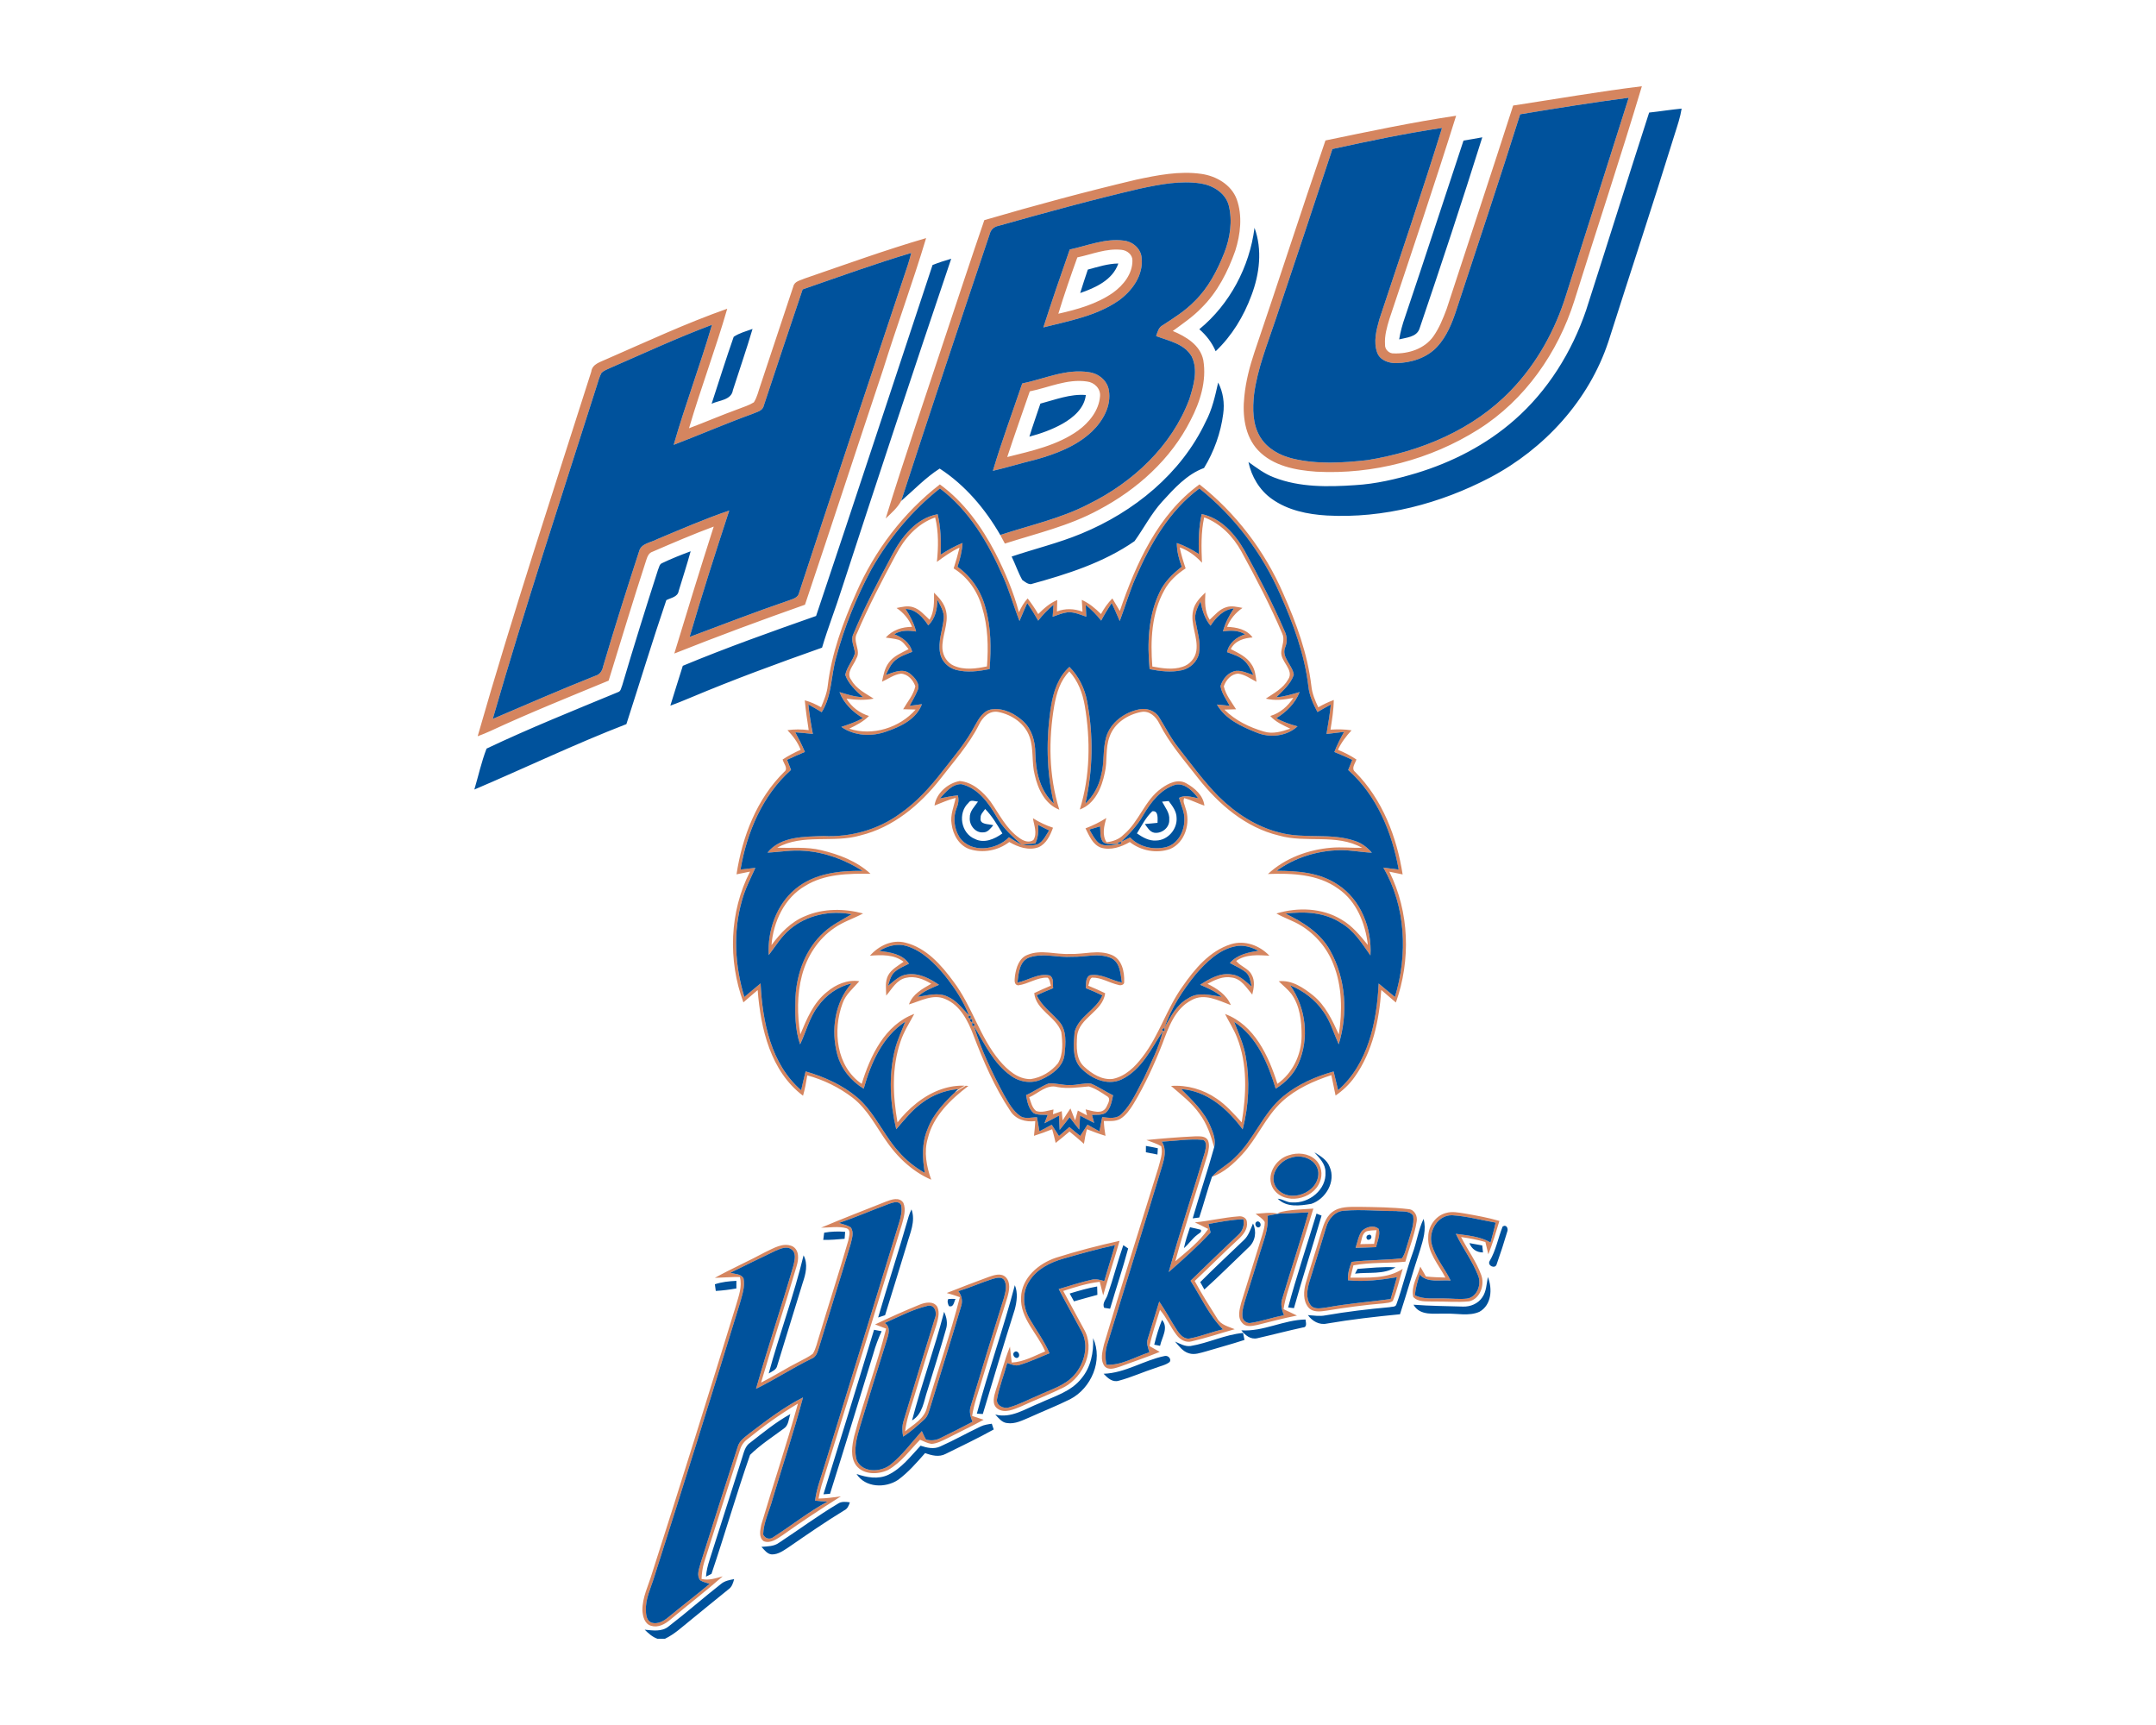 <?xml version="1.0" encoding="UTF-8"?>
<!DOCTYPE svg PUBLIC "-//W3C//DTD SVG 1.1//EN" "http://www.w3.org/Graphics/SVG/1.1/DTD/svg11.dtd">
<!-- Creator: CorelDRAW -->
<svg xmlns="http://www.w3.org/2000/svg" xml:space="preserve" width="2000px" height="1600px" version="1.1" style="shape-rendering:geometricPrecision; text-rendering:geometricPrecision; image-rendering:optimizeQuality; fill-rule:evenodd; clip-rule:evenodd"
viewBox="0 0 2000 1600"
 xmlns:xlink="http://www.w3.org/1999/xlink">
 <defs>
  <style type="text/css">
   <![CDATA[
    .fil1 {fill:#00529C;fill-rule:nonzero}
    .fil0 {fill:#D5855F;fill-rule:nonzero}
   ]]>
  </style>
 </defs>
 <g id="Capa_x0020_1">
  <g id="Houston_x0020_Baptist_x0020_Huskies.cdr">
   <g>
    <path class="fil0" d="M1403.68 97.89c39.77,-6.05 79.45,-12.98 119.39,-17.89 -19.88,66.55 -41.88,132.46 -62.58,198.77 -15.19,48.22 -45.89,92.28 -88.96,119.46 -44.5,28.07 -97.89,42.06 -150.43,39.28 -19.26,-1.33 -40.32,-5.3 -54.13,-19.94 -12.37,-13.21 -14.55,-32.59 -12.67,-49.86 1.37,-13.95 4.89,-27.64 9.34,-40.9 22.31,-65.41 43.45,-131.2 65.91,-196.53 40.26,-8.32 80.52,-16.89 121.22,-22.93 -19.74,63.05 -40.9,125.61 -61.82,188.26 -2.38,7.77 -4.71,15.81 -4.15,24.02 -0.3,4.43 3.81,8.46 8.22,8.18 13.54,0.46 28.41,-4.25 36.55,-15.71 5.49,-7.72 9.04,-16.62 12.36,-25.43 20.58,-62.93 41.47,-125.75 61.75,-188.78zm-572.33 949.56l-0.12 -0.5 0 0c-5.62,-24.1 -7.08,-49.57 -1.01,-73.73 2.23,-8.88 6.24,-17.11 9.5,-25.61 -21.3,14.01 -31.92,38.5 -38.55,62.16 -11.73,-7.09 -20.88,-18.33 -24.49,-31.64 -6.01,-22.38 -2.53,-48.19 13.18,-65.97 -12.72,2.93 -23.82,10.8 -31.28,21.44 -7.89,10.45 -10.82,23.41 -16.41,35.03 -4.91,-14.1 -4.75,-29.23 -4.27,-43.98 1.18,-22.11 9.48,-44.65 26.17,-59.74 7.6,-7.08 17.02,-11.6 25.81,-16.91 -19.75,-3.77 -41.48,0.68 -56.99,13.82 -8.13,6.66 -13.48,15.85 -19.84,24.07 -1.18,-22.66 7,-46.59 24.77,-61.34 17.28,-14.41 40.66,-17.13 62.36,-16.77 -16.29,-10.3 -34.84,-17.36 -54.18,-18.6 -11.4,-1.04 -22.73,1.16 -34.07,1.62 12.32,-15.25 34.07,-14.67 51.9,-15.39 25.01,1.28 50.34,-5.73 70.68,-20.46 15.29,-10.52 27.9,-24.35 39.2,-38.96 10.84,-13.94 22.56,-27.43 30.76,-43.2 3.51,-6.35 7.86,-14.05 15.89,-14.91 10.82,-1.36 21.28,4.21 29.04,11.36 7.91,7.44 10.92,18.56 10.96,29.12 0.28,16.87 4.23,35.11 17.22,46.91 -6.94,-29.6 -7.38,-60.48 -2.57,-90.44 2.18,-13.34 6.61,-27.01 17.01,-36.27 8.6,8.7 14.19,19.94 16.4,31.95 5.97,31.28 5.43,63.76 -1.61,94.82 7.34,-7.01 12.47,-16.11 14.57,-26.05 3.23,-11.56 1.4,-23.85 4.65,-35.39 3.95,-13.75 17.05,-23.22 30.66,-25.95 7.04,-1.48 14.85,1.16 18.62,7.49 5.93,9.48 10.9,19.58 17.95,28.32 11.97,15.31 23.45,31.12 37.12,44.99 15.75,15.55 35.05,28.16 56.71,33.51 22.94,6.21 47.49,-0.17 70.12,7.87 6.11,1.91 11.18,5.99 15.35,10.76 -9.96,-0.38 -19.78,-2.5 -29.76,-2.3 -20.82,0.42 -41.64,6.77 -58.54,19.1 19.44,0.06 40.06,1.58 56.65,12.82 21.53,13.97 31.87,40.7 30.34,65.71 -7.89,-11.2 -15.39,-23.43 -27.67,-30.36 -15.11,-9.78 -33.81,-10.64 -51.14,-8.42 16.27,7.8 32.38,17.94 41.4,34.15 14.69,26.07 16.77,58.72 7.96,87.03 -4.61,-10.24 -7.66,-21.32 -14.33,-30.52 -7.54,-10.92 -18.46,-19.18 -30.68,-24.2 14.67,20.78 18.01,49.23 7.69,72.56 -4.27,9.88 -12.12,17.67 -21.12,23.32 -7.19,-23.42 -17.23,-48.03 -38.56,-62.02 4.05,10.58 8.9,20.98 10.81,32.25 3.88,22.34 2.82,45.55 -2.89,67.51 -13.71,-18.66 -32.84,-35.79 -57.07,-37.35 10.32,10.5 21.5,20.84 27.25,34.74 2.53,5.98 5.11,12.57 3.41,19.12 -3.05,-10.88 -6.74,-21.86 -13.61,-30.98 -7.11,-10.2 -17.15,-17.67 -26.39,-25.79 14.97,-1.1 29.98,3.27 42.28,11.76 8.94,5.99 16.03,14.17 23.27,22.05 4.33,-26.14 5.55,-53.93 -4.43,-78.96 -2.95,-7.55 -7.41,-14.35 -11,-21.58 27.25,10.14 40.4,38.89 48.57,64.79 14.21,-10.06 22.33,-27.16 22.45,-44.43 0,-13.45 -1.44,-27.96 -9.62,-39.12 -3.39,-4.35 -7.78,-7.73 -11.62,-11.6 12.1,-1.4 22.96,6.01 31.96,13.2 11.48,9.34 17.76,22.97 23.77,36.12 3.34,-21.61 3.2,-44.39 -4.99,-64.95 -5.67,-14.91 -16.5,-27.7 -30.08,-36.03 -7.26,-4.45 -15.45,-7 -22.81,-11.19 19.8,-5.99 42.47,-5.27 60.46,5.69 9.92,5.74 17.24,14.75 24.37,23.53 -2.32,-20 -10.44,-40.62 -27.63,-52.3 -18.76,-13.55 -42.83,-14.35 -65.05,-13.55 15.83,-14.73 37.25,-22.56 58.57,-24.37 9.6,-0.84 19.2,0.28 28.8,0.08 -23.79,-13.4 -52.04,-4.09 -77.29,-11.42 -30.82,-7.33 -55.87,-29 -75.01,-53.38 -12.67,-16.26 -26.41,-31.93 -35.79,-50.4 -3.03,-6.36 -9.22,-12.29 -16.84,-10.79 -12.52,2.33 -25,10.37 -29.31,22.85 -4.17,10.74 -1.81,22.52 -4.47,33.59 -2.81,13.64 -9.06,28.83 -23.19,34.02 9.66,-31.12 10.02,-64.44 4.59,-96.39 -1.98,-11.56 -6.23,-22.94 -14.31,-31.68 -8.37,8.36 -11.8,20.02 -13.9,31.32 -5.53,32.13 -5.15,65.65 4.63,96.95 -13.35,-5.17 -19.84,-19.13 -22.81,-32.22 -3.03,-11.58 -0.78,-23.95 -4.77,-35.31 -4.27,-12.44 -16.55,-20.72 -29.06,-23.13 -8.27,-1.62 -14.71,5.03 -17.91,11.85 -9.26,18.51 -23.29,33.96 -35.81,50.24 -18.86,24.05 -43.75,44.95 -73.99,52.36 -25.25,7.48 -53.5,-1.84 -77.33,11.42 13.59,0.54 27.39,-1 40.76,2.31 16.49,3.91 33.14,10.2 45.75,21.88 -20.54,-0.2 -42.42,0.02 -60.5,11.2 -19.38,11.17 -29.66,33.33 -31.34,55.01 8.23,-11.22 18.19,-21.72 31.38,-26.99 16.81,-7.22 36.11,-7.1 53.59,-2.39 -8.78,4.73 -18.5,7.68 -26.68,13.49 -15.11,10.22 -25.45,26.47 -30.04,43.99 -4.67,17.81 -4.4,36.59 -1.52,54.69 5.99,-14.33 12.12,-29.48 24.71,-39.38 8.24,-7.02 19.06,-11.62 30.04,-9.96 -5.49,6.51 -12.61,12.06 -15.49,20.4 -9.38,25.19 -6.01,58.57 17.69,74.79 8,-26.06 21.47,-54.75 48.78,-64.87 -4.51,8.43 -9.8,16.57 -12.79,25.73 -8.25,24.07 -7.13,50.16 -2.78,74.89 5.09,-6.48 11.01,-12.59 17.6,-17.8l0 0 0 0 0.54 -0.43 0.22 -0.17 0.53 -0.4 0.65 -0.49 0.02 -0.02 0.46 -0.34 0.37 -0.27 0.46 -0.34 0.01 0 0.66 -0.48 0.02 -0.01 0.43 -0.3 0.39 -0.27 0.5 -0.35 0.68 -0.45 0.46 -0.31 0.4 -0.26 0.44 -0.28 0.75 -0.48 0.39 -0.24 0.47 -0.29 0.48 -0.29 0.28 -0.17c0.31,-0.18 0.62,-0.36 0.92,-0.53l0.4 -0.23 0.49 -0.27 0.38 -0.22c0.27,-0.15 0.54,-0.29 0.81,-0.44l0.45 -0.23 0.46 -0.25 0.54 -0.27 0.62 -0.32 0.53 -0.26 0.47 -0.23 0.63 -0.29 0.21 -0.1 0.01 -0.01 0.19 -0.08 0.68 -0.31 0.42 -0.19 0.64 -0.27 0.47 -0.2 0.7 -0.29 0.39 -0.16 0.68 -0.27 0.32 -0.12c0.28,-0.11 0.56,-0.21 0.83,-0.31l0.41 -0.15 0.69 -0.24 0.27 -0.1c0.32,-0.1 0.63,-0.21 0.95,-0.31l0.3 -0.1c0.27,-0.08 0.53,-0.17 0.8,-0.25l0.21 -0.06c0.32,-0.1 0.64,-0.19 0.96,-0.28l0.34 -0.1c0.23,-0.06 0.46,-0.12 0.69,-0.18l0.35 -0.1c0.32,-0.08 0.64,-0.16 0.96,-0.24l0.27 -0.06c0.27,-0.07 0.54,-0.13 0.82,-0.19l0.24 -0.06c0.34,-0.07 0.68,-0.14 1.02,-0.21l0.23 -0.05c0.3,-0.06 0.6,-0.11 0.9,-0.17l0.18 -0.03c0.35,-0.06 0.7,-0.12 1.05,-0.18l0.22 -0.03c0.3,-0.05 0.61,-0.09 0.92,-0.14l0.18 -0.02c0.35,-0.05 0.7,-0.1 1.06,-0.14l0.22 -0.02c0.29,-0.04 0.59,-0.07 0.89,-0.1l0.26 -0.02c0.35,-0.04 0.71,-0.07 1.06,-0.1l0.13 0c0.33,-0.03 0.66,-0.05 0.98,-0.07l0.21 -0.01c0.36,-0.02 0.72,-0.03 1.08,-0.05l0.2 0c0.31,-0.01 0.62,-0.02 0.93,-0.02l0.25 0c0.36,-0.01 0.72,-0.01 1.09,-0.01l0.13 0.01c0.31,0 0.63,0.01 0.95,0.02l0.31 0.01 -63.38 40.43zm64.51 -40.39c0.36,0.02 0.71,0.05 1.07,0.07l0.26 0.02c0.37,0.03 0.74,0.06 1.11,0.1 -16.35,12.56 -32.53,27.77 -37.6,48.57 -3.82,12.77 -1.22,26.16 3.15,38.4l-0.75 -0.33 -0.02 -0.01 -0.73 -0.32 -0.04 -0.02 -0.71 -0.33 -0.06 -0.03 -0.68 -0.32 -0.02 -0.01 -0.41 -0.2 -0.31 -0.15 -0.1 -0.05 -0.63 -0.32 -0.03 -0.01 -0.52 -0.27 -0.22 -0.11 -0.51 -0.26 -0.22 -0.13 -0.48 -0.25 -0.26 -0.14 -0.53 -0.29 -0.16 -0.09 -0.5 -0.28 -0.27 -0.16 -0.44 -0.25 -0.24 -0.14 -0.48 -0.28 -0.28 -0.17 -0.32 -0.19 -0.42 -0.25 -0.31 -0.19 -0.36 -0.22 -0.36 -0.23 -0.39 -0.24 -0.27 -0.18 -0.4 -0.25 -0.35 -0.23 -0.3 -0.2 -0.45 -0.3 -0.2 -0.13 -0.46 -0.31 -0.26 -0.18 -0.44 -0.31 -0.21 -0.15 -0.44 -0.31 -0.26 -0.18 -0.43 -0.31 -0.21 -0.16 -0.48 -0.34 -0.14 -0.11 -0.54 -0.4 -0.1 -0.08 -0.52 -0.4 -0.19 -0.14 -0.48 -0.37 -0.13 -0.1 -0.51 -0.4 -0.14 -0.12c-8.01,-6.38 -15.02,-14.06 -20.93,-22.41 -10.3,-14.25 -18.12,-30.82 -32.36,-41.76 -12.47,-9.56 -26.9,-16.57 -42.03,-20.72 -1.04,6.33 -2.14,12.71 -3.94,18.9 -30.16,-22.69 -39.28,-62.31 -42.07,-97.98 -4.49,3.71 -8.81,7.62 -13.24,11.39 -14.43,-38.98 -12.97,-84.13 6.15,-121.3 -4.19,0.82 -8.34,1.72 -12.53,2.54 5.31,-34.87 18.68,-69.96 44.27,-95.06 4.05,-3.05 -0.66,-7.82 -1.5,-11.45 5.29,-3.49 10.92,-6.41 16.71,-9.02 -2.64,-6.93 -7.13,-12.84 -12.22,-18.17 6.53,-0.96 13.14,-0.88 19.7,-0.08 -1.43,-9.18 -2.79,-18.36 -3.63,-27.62 5.33,1.39 10.32,3.73 15.09,6.44 2.7,-6.4 5.39,-12.89 6.19,-19.82 3.51,-30 14.07,-58.6 26.27,-86.03 17.08,-39.3 43.83,-74.63 77.76,-100.86 22.36,16.19 38.77,39.2 51.42,63.46 8.98,17.64 16.83,35.97 21.92,55.13 2.13,-4.63 4.63,-9.1 8.1,-12.84 3.56,4.63 6.85,9.48 9.8,14.53 5.17,-5.25 10.8,-10.16 17.65,-13.07 -0.08,3.55 -0.18,7.11 -0.3,10.66 7.72,-3.06 16.03,-2.7 23.73,0.18 -0.26,-3.65 -0.52,-7.29 -0.66,-10.94 6.79,3.09 12.58,7.86 17.79,13.13 2.87,-5.27 6.29,-10.22 10.56,-14.47 2.37,3.81 4.63,7.69 6.92,11.58 14.99,-43.85 35.31,-89.34 73.9,-117.37 33.83,26.53 60.62,61.88 77.72,101.28 12.12,27.35 22.6,55.89 26.09,85.77 0.68,6.97 3.44,13.44 6.39,19.7 4.59,-2.65 9.4,-4.93 14.37,-6.8 -0.08,9.26 -1.59,18.38 -3.03,27.5 6.51,-0.34 13.07,-0.4 19.54,0.66 -5.05,5.39 -9.52,11.34 -12.64,18.05 5.99,2.45 11.76,5.41 17.15,9 -1.12,3.75 -5.25,8.34 -1.08,11.64 25.21,25.35 38.49,60.16 43.96,94.97 -4.12,-0.84 -8.23,-1.76 -12.34,-2.56 18.66,37.41 20,82.2 6.07,121.36 -4.57,-3.85 -9.04,-7.78 -13.56,-11.65 -1.89,28.18 -8,57.22 -24.61,80.6 -4.79,6.84 -10.97,12.59 -17.78,17.36 -1.38,-6.3 -2.5,-12.65 -3.91,-18.94 -16.43,5.39 -32.7,12.64 -45.61,24.43 -15.35,14.01 -23.06,34.01 -37.07,49.15 -7.96,8.54 -16.87,16.84 -28.12,20.73 6.02,-7.08 14.73,-11.07 21.15,-17.72 17.95,-16.71 26.03,-41.48 45.15,-57.09 13.5,-11.08 29.81,-18.2 46.55,-22.89 1.46,5.75 2.76,11.57 4.17,17.34 27.93,-24.49 35.91,-63.45 37.61,-98.94 5.07,4.13 10.02,8.42 15.11,12.51 12,-39.4 10.16,-83.87 -10.72,-120.02 4.73,0.6 9.46,1.24 14.21,1.84 -6.1,-34.32 -20.28,-68.79 -46.84,-92.36 1.27,-3.17 2.55,-6.29 3.79,-9.46 -5.47,-2.58 -11.02,-4.99 -16.63,-7.25 2.44,-6.47 5.63,-12.63 9.02,-18.66 -5.46,0.62 -10.87,1.3 -16.3,1.95 1.53,-9.08 3.07,-18.14 3.99,-27.3 -4.19,2.19 -8.27,4.57 -12.36,6.95 -3.95,-7.35 -7.5,-15.11 -8.42,-23.5 -3.47,-29.84 -13.97,-58.32 -26.13,-85.59 -16.69,-38.1 -42.42,-72.38 -74.99,-98.31 -27.67,20.42 -45.37,51.18 -58.9,82.16 -5.91,13.26 -9.89,27.25 -15,40.82 -2.49,-5.57 -4.77,-11.2 -7.48,-16.65 -3.53,5.25 -6.79,10.68 -9.76,16.27 -4.25,-5.33 -8.94,-10.28 -14.29,-14.51 0.1,3.63 0.3,7.23 0.48,10.86 -5.57,-1.86 -11.18,-4.45 -17.17,-4.09 -4.87,0.6 -9.4,2.55 -14.01,4.13 0.28,-3.69 0.58,-7.35 0.8,-11.04 -5.29,4.33 -10.01,9.3 -14.24,14.69 -3.13,-5.61 -6.48,-11.06 -10.16,-16.31 -2.51,5.49 -4.77,11.08 -7.18,16.59 -5.47,-13.85 -9.4,-28.26 -15.55,-41.84 -13.43,-30.6 -31.14,-60.72 -58.25,-81.1 -25.93,20.5 -47.42,46.47 -63.67,75.18 -13.85,25.87 -24.99,53.27 -32.6,81.6 -4.83,16.88 -3.75,35.45 -13.41,50.77 -4.09,-2.47 -8.18,-4.91 -12.38,-7.18 0.88,9.18 2.44,18.28 4.18,27.36 -5.43,-0.57 -10.88,-1.11 -16.31,-1.51 3.25,5.93 6.31,11.97 8.92,18.22 -5.57,2.28 -11.08,4.69 -16.53,7.29 1.2,3.11 2.44,6.23 3.68,9.34 -26.49,23.63 -40.96,57.97 -46.85,92.38 4.57,-0.5 9.16,-1.04 13.75,-1.5 -4.49,9.88 -9.48,19.58 -12.37,30.08 -8.43,29.26 -6.63,60.74 2.17,89.7 5.01,-4.21 9.96,-8.48 15.05,-12.59 1.78,35.49 9.52,74.67 37.65,99.1 1.33,-5.85 2.63,-11.69 4.13,-17.5 17.19,4.99 34.03,12.47 47.8,24.09 13.09,11.19 20.82,26.71 30.72,40.54l0.11 0.16 0.06 0.08 0.06 0.08 0.12 0.16 0.11 0.16 0.12 0.16 0.12 0.17 0.05 0.07 0.06 0.09 0.12 0.16 0.12 0.16 0.12 0.16 0.11 0.16 0.05 0.07 0.07 0.09 0.12 0.16 0.12 0.16 0.24 0.32 0.04 0.06 0.08 0.09 0.36 0.48 0.12 0.16 0.04 0.05 0.08 0.11 0.36 0.47 0.12 0.16 0.04 0.04 0.09 0.11 0.49 0.63 0.03 0.04 0.01 0.01 0.56 0.71 0.02 0.02 0.02 0.03 0.02 0.03 0.58 0.71 0.02 0.02 0.57 0.68 0.05 0.06 0.01 0.02 0.12 0.14 0.49 0.57 0.02 0.03 0.01 0.01 0.12 0.14 0.49 0.57 0.03 0.03 0.01 0.01 0.12 0.14 0.53 0.6c6.87,8.1 15.29,14.75 24.49,20.02 -2.19,-13.49 -2.93,-27.72 2.58,-40.56 5.49,-15.03 17.26,-26.23 28.42,-37.15 -11.94,0.98 -23.49,5.27 -33.09,12.44 -9.57,6.73 -16.79,16.07 -24.4,24.81l64.51 -40.39zm21.56 177.26c4.87,-1.66 11.14,-3.85 15.47,0.26 5.01,5.01 3.28,12.76 1.56,18.84 -8.2,26.05 -16.21,52.18 -24.07,78.35 -3.08,10.44 -6.97,20.72 -8.59,31.56 3.54,1.23 7.11,2.39 10.7,3.55 -11.08,6.05 -22.55,11.4 -33.75,17.22 -4.65,2.22 -9.36,4.8 -14.59,5.18 -3.79,-0.54 -7.19,-2.42 -10.66,-3.88 -9.52,9.66 -17.64,21.3 -29.68,28.05 -9.28,4.41 -22.66,4.65 -29.54,-4.11 -5.75,-7.91 -3.89,-18.39 -1.9,-27.25 8.92,-33.53 21.16,-66.13 29.66,-99.74 -3.41,-1.34 -6.84,-2.62 -10.26,-3.88 13.56,-6.5 27.29,-12.63 41.2,-18.3 5.21,-2.18 12.93,-3.77 16.51,1.96 2.61,5.65 0.48,11.97 -1.12,17.6 -7.54,22.74 -14.21,45.79 -21.24,68.69 -2.91,9.64 -6.36,19.2 -7.5,29.28 7.64,-6.47 18.04,-11.7 20.3,-22.34 9.94,-34.13 21.71,-67.74 30.5,-102.18 -4.01,-1.45 -8.09,-2.73 -12.2,-3.87 12.99,-5.21 26.09,-10.12 39.2,-14.99zm3.6 1.86l0 0c-10.82,3.41 -21.2,8.12 -32.08,11.44 3.51,4.31 4.31,9.78 2.33,15 -9.06,30.7 -18.78,61.22 -28.06,91.88 -1.44,4.26 -2.33,9.19 -5.99,12.26 -6.15,5.61 -12.35,11.26 -19.42,15.73 -0.9,-4.87 -1.12,-9.9 0.44,-14.63 9.46,-31.82 19.3,-63.54 29.06,-95.29 2.28,-5.15 -0.36,-13.3 -7.2,-11.28 -13.76,3.31 -26.47,10.08 -39.37,15.83 6.07,4.01 3.34,11.04 1.62,16.68 -8.42,26.45 -16.51,53.02 -24.63,79.57 -2.99,10.08 -6.01,21.08 -2.83,31.47 5.52,11.22 21.41,10.72 30.46,4.28 11.47,-8.99 20.1,-20.94 29.78,-31.74 1.23,2.61 2.31,5.33 3.89,7.8 4.41,1.34 9.22,0.84 13.31,-1.29 10.02,-4.87 19.94,-9.94 29.82,-15.11 -1.91,-4.69 -3.39,-9.8 -1.57,-14.75 10,-33.3 20.16,-66.57 30.56,-99.73 1.37,-5.21 3.23,-11.04 0.82,-16.21 -2.02,-4.33 -7.31,-2.91 -10.94,-1.91zm58.54 -19.6c19.4,-6.13 39.14,-11.28 59.02,-15.65 -4.87,16.92 -10.33,33.67 -15.23,50.58 -1.03,-4.23 -2.05,-8.43 -3.17,-12.6 -11.6,1.36 -22.81,4.89 -33.87,8.49 6.35,11.73 12.79,23.45 19.08,35.23 11.06,18.76 0.02,44.09 -18.1,53.93 -13.06,6.57 -26.79,11.8 -40.07,17.94 -6.72,2.66 -15,6.77 -21.77,2.18 -5.83,-4.09 -3.32,-11.94 -1.62,-17.53 4.57,-13.29 7.69,-27.06 13.06,-40.06 0.51,4.89 0.99,9.8 1.63,14.71 11.14,-0.55 20.96,-6.18 31.02,-10.36 -7.19,-16.82 -23.27,-30.53 -22.38,-50.08 0.58,-18.1 16.29,-31.45 32.4,-36.78zm6.99 0.82l0 0c-12.22,3.47 -24.61,9.58 -31.58,20.67 -6.95,10.26 -6.17,24.22 -0.1,34.73 6.21,10.8 13.75,20.86 18.72,32.38 -9.16,3.63 -18.06,7.95 -27.52,10.74 -4.01,1.54 -7.97,-0.52 -11.72,-1.72 -2.97,11.18 -7.42,22 -9.44,33.42 -1.12,5.89 6.15,9.46 11.14,7.78 9.4,-2.59 18,-7.36 27,-11.04 11.46,-5.48 24.56,-8.96 33.34,-18.74 9.6,-10.78 14.09,-27.72 6.84,-40.9 -6.98,-13.07 -14.25,-25.97 -21.11,-39.08 10.16,-2.91 20.18,-6.35 30.52,-8.64 3.95,-1.12 7.92,0.18 11.75,1.25 3.26,-11.15 6.69,-22.23 10,-33.33 -16.11,3.49 -32.01,7.94 -47.84,12.48zm276.85 -25.67c3.99,-3.7 10.84,-5.79 15.47,-1.94 1.9,5.65 -1.28,11.44 -2.33,16.99 -6.35,0.26 -12.7,0.51 -19.03,0.61 1.84,-5.23 2.54,-11.11 5.89,-15.66zm4.35 0.33l0 0c-4.55,2.06 -4.37,7.87 -5.91,11.92 4.26,-0.02 8.53,-0.08 12.82,-0.24 0.78,-4.25 1.6,-8.48 2.31,-12.71 -3.09,0.22 -6.24,0.16 -9.22,1.03zm57.15 5.19c0.02,-9.84 6.75,-19.64 16.47,-22.17 5.73,-1.72 11.75,-0.36 17.54,0.5 10.74,1.91 21.52,3.77 32,6.88 -3.13,10.4 -6.27,20.84 -10.26,30.96 -0.92,-3.81 -1.84,-7.64 -2.75,-11.42 -7.39,-2.13 -14.94,-3.51 -22.54,-4.61 5.99,11.78 14.05,22.56 18.64,35.07 3.52,9.19 -0.84,22.24 -11.14,24.58 -11.27,1.11 -22.61,-0.06 -33.89,0.16 -6.07,-0.26 -13.41,0.68 -17.98,-4.24 -2.12,-9.84 3.81,-19 6.54,-28.12 1.74,3.03 3.46,6.09 5.23,9.16 5.99,0.6 12.02,0.84 18.05,0.98 -6.23,-12.04 -16.81,-23.29 -15.91,-37.73zm3.31 7.09l0 0c3.32,12.26 12,22.1 17.45,33.43 -9.62,-0.89 -21.36,2.56 -28.64,-5.56 -2.08,6.26 -3.92,12.63 -4.52,19.22 8.27,4.11 17.65,2.59 26.55,2.89 7.21,0 14.47,1.02 21.7,0.18 9.5,-1.16 13.83,-13.19 10.44,-21.32 -5.29,-13.71 -14.37,-25.51 -20.66,-38.76 10.92,1.52 22.43,2.35 32.19,8.04 1.6,-6.14 3.44,-12.23 4.7,-18.44 -13.42,-2.31 -26.71,-5.99 -40.34,-6.83 -13.5,-0.31 -22.24,14.95 -18.87,27.15zm-143.06 -29.38c10.76,-3.16 22.1,-3.12 33.2,-3.93 -6.45,20.87 -12.99,41.69 -19.32,62.59 -3.06,10.14 -6.83,20.16 -8.35,30.7 4.14,1.94 8.33,3.87 12.44,5.91 -12.4,2.42 -24.61,5.71 -36.87,8.74 -4.45,0.86 -10.12,2.3 -13.61,-1.59 -5.17,-5.11 -2.75,-13.08 -1.18,-19.23 6.47,-20.86 12.9,-41.77 19.44,-62.63 1.12,-3.91 2.42,-7.89 2.34,-12 -1.94,-3.39 -5.57,-5.25 -8.47,-7.68 6.95,-0.48 14.02,-1.68 20.94,-0.06 -3.33,0.63 -6.64,1.27 -9.94,1.87 1.36,11.24 -3.19,21.82 -6.36,32.34 -4.63,14.73 -9.03,29.54 -13.78,44.23 -1.61,5.47 -3.59,11.08 -3.09,16.89 0.18,3.89 4.23,6.77 8.02,5.91 10.3,-1.64 20.24,-5.13 30.5,-7.11 -1.93,-4.97 -3.45,-10.38 -1.47,-15.61 7.88,-26.65 16.82,-53.01 24.23,-79.82 -8.8,0.34 -17.59,1.06 -26.41,1.06l-2.26 -0.58zm50.7 -0.7c7.11,-5.51 16.59,-4.77 25.04,-4.87 15.29,0.26 30.66,0.32 45.87,2.13 5.48,0.46 8.4,6.51 7.4,11.5 -1.96,12.78 -7.09,24.81 -10.48,37.25 -16.05,1.54 -32.28,0.4 -48.2,3.39 -0.94,3.79 -1.9,7.57 -2.78,11.38 16.31,-0.06 34.29,1.3 48.53,-8.16 -3.06,9.9 -5.35,20.08 -9.15,29.74 -2.53,2.01 -6.02,1.83 -9.02,2.35 -17.5,1.4 -34.89,3.86 -52.21,6.65 -5.75,0.86 -12.9,2.02 -17.17,-2.98 -5.13,-6.32 -4.43,-15.24 -2.38,-22.59 4.28,-14.95 9.29,-29.68 13.6,-44.63 2.47,-7.51 4.31,-16.13 10.95,-21.16zm-5.7 14.23l0 0c-5.23,16.83 -10.2,33.76 -15.55,50.58 -1.98,6.85 -3.48,15.27 1.12,21.4 3.57,4.67 9.96,2.79 14.91,2.26 19.64,-3.66 39.6,-5.15 59.4,-7.81 1.93,-6.77 4.01,-13.51 5.85,-20.28 -14.95,2.52 -30.3,4.45 -45.45,2.84 -0.34,-5.91 1.21,-11.62 3.41,-17.03 15.49,-1.96 31.18,-1.48 46.67,-3.33 3.15,-4.24 3.85,-9.75 5.63,-14.64 2.19,-8.12 6.04,-16.3 4.81,-24.87 -3.34,-5.09 -10.66,-3.57 -15.87,-4.31 -16.09,0.1 -32.2,-1.71 -48.23,-0.3 -8.58,0.38 -14.55,7.75 -16.7,15.49zm-408.54 -23.87c5.19,-1.98 12.66,-4.79 16.43,1.14 2.64,6.48 0.3,13.59 -1.42,20 -24.77,80.74 -49.58,161.48 -74.57,242.16 -1.14,3.97 -1.98,8 -2.73,12.06 6.94,-0.18 13.81,-1.06 20.69,-2.06 -18.32,11.58 -36.46,23.45 -54.09,36.05 -5.11,3.27 -10.96,7.98 -17.4,5.59 -4.99,-3.52 -3.3,-10.34 -2.32,-15.35 11.1,-37.51 23.59,-74.65 34.01,-112.34 -16.52,9.8 -32.15,21.06 -47.06,33.17 -3.64,2.64 -5.93,6.57 -7.11,10.88 -10.86,34.43 -22.02,68.75 -32.84,103.2 -1.55,4.99 -2.13,10.2 -2.43,15.41 6.69,1.68 13.25,-0.7 19.64,-2.42 -15.79,13.86 -32.47,26.67 -48.58,40.14 -4.85,4.18 -11.26,7.75 -17.85,5.73 -6.07,-1.71 -7.72,-8.74 -8.06,-14.21 -0.18,-12.16 5.63,-23.21 8.98,-34.63 26.55,-82.68 52.44,-165.59 77.93,-248.61 2.39,-8.42 5.87,-17.19 3.51,-26.05 -7.75,-0.16 -15.49,0.56 -23.24,0.78 15.3,-8.48 31.36,-15.55 46.77,-23.85 7.69,-3.58 16.47,-9.27 25.15,-5.49 6.71,3.55 5.87,12.23 3.98,18.38 -10.64,36.13 -22.4,71.96 -33,108.11 11.98,-6.01 23.27,-13.36 35.25,-19.38 4.33,-2.36 8.92,-4.36 12.8,-7.43 2.99,-4.93 4.03,-10.74 5.82,-16.13 8.85,-29.74 18.57,-59.22 27.09,-89.04 0.42,-3.63 3,-9.22 -1.6,-11.12 -7.7,-2.22 -15.84,-0.58 -23.71,-0.58 19.84,-8.4 39.96,-16.13 59.96,-24.11zm3.6 1.8l0 0c-15.77,5.74 -31.12,12.63 -47.07,17.92 3.71,1.14 7.62,1.96 10.98,4.03 3.45,4.73 1.05,10.74 -0.12,15.85 -9.5,31.76 -19.54,63.34 -29.11,95.09 -1.37,4.25 -2.45,9.38 -7.24,11 -17.49,8.56 -33.85,19.26 -51.3,27.87 10.84,-38.41 23.71,-76.27 34.77,-114.62 1.06,-4.75 2.84,-11.3 -1.85,-14.71 -4.66,-3.49 -10.58,-0.48 -15.22,1.46 -13.89,6.65 -27.72,13.37 -41.53,20.2 4.13,1.38 9.92,0.84 12.23,5.29 1.56,7.56 -1.26,15.11 -3.19,22.35 -26.13,85.12 -52.68,170.11 -79.8,254.94 -3.1,10.14 -8.25,20.04 -7.55,30.94 -0.02,4.17 0.82,9.5 5.35,11.12 5.63,1.56 11.04,-1.44 15.23,-4.95 12.78,-10.5 25.89,-20.58 38.59,-31.14 -2.96,-1.02 -6.11,-1.6 -8.81,-3.23 -3.71,-4.7 -0.98,-10.74 0.32,-15.79 11.32,-35.97 22.78,-71.9 34.37,-107.79 1.64,-6.39 7.61,-9.86 12.38,-13.77 15.39,-11.72 30.96,-23.5 48.26,-32.3 -8.42,31.74 -18.88,62.9 -28.24,94.39 -2.95,10.88 -8.36,21.34 -8.72,32.78 1.75,3.87 6.38,4.99 9.66,2.28 16.79,-10.74 32.45,-23.34 50.06,-32.82 -3.87,-0.16 -7.71,-0.46 -11.54,-0.92 1.34,-11.38 5.75,-22.07 8.92,-32.99 23.1,-75.12 46.25,-150.21 69.19,-225.38 1.51,-5.09 2.85,-10.52 1.67,-15.81 -2.13,-4.27 -7.22,-2.33 -10.69,-1.29zm370.19 -44.86c8.24,-2.83 18.28,-1.99 24.87,4.08 5.61,5.11 7.02,13.83 4.03,20.7 -6.39,16.56 -32.8,21.77 -43.14,6.34 -7.42,-11.89 1.8,-27.52 14.24,-31.12zm2.09 2.32l0 0c-11.28,2.95 -21.16,17.11 -13.43,27.9 11.51,15.47 40.12,4.53 38.88,-14.51 -1.14,-11.77 -15.29,-17.14 -25.45,-13.39zm-134.01 -16.47c15.03,-1.5 30.1,-2.71 45.19,-3.43 4.11,0.06 9.46,-0.6 11.83,3.65 1.84,4.17 0.74,8.8 -0.26,13.02 -9.92,33.09 -20.88,65.91 -30,99.26 10.86,-9.2 22.38,-18.19 30.56,-29.98 -4.11,-2.14 -8.28,-4.13 -12.43,-6.11 13.55,-1.36 26.84,-4.57 40.4,-5.59 3.53,-0.58 7.84,1.38 7.94,5.39 0.92,6.39 -3.51,11.76 -7.9,15.81 -13.74,12.66 -26.91,25.95 -40.54,38.72 6.37,11.96 13.73,23.34 20.9,34.82 3.35,5.96 10.4,7.46 16.22,9.92 -13.35,3.75 -26.54,8.18 -40.02,11.31 -5.33,1.44 -10.66,-1.59 -13.79,-5.79 -5.79,-7.4 -9.38,-16.3 -15.55,-23.47 -3.43,11.14 -7.29,22.18 -9.66,33.61 3.15,1.8 6.31,3.56 9.46,5.39 -12.21,5.03 -24.75,9.11 -37.11,13.74 -4.41,1.39 -10.31,3.65 -14.03,-0.38 -4.37,-5.79 -2.07,-13.73 -0.62,-20.18 16.29,-54.79 33.46,-109.31 50.42,-163.92 1.64,-6.49 4.46,-13.25 2.74,-20 -4.29,-2.58 -9.14,-3.93 -13.75,-5.79zm14.23 1.52l0 0c4.81,7.18 2.41,15.83 0.08,23.43 -16.57,54.71 -33.6,109.27 -50.44,163.9 -2.18,6.33 -2.28,13.07 -0.96,19.58 14.15,0.78 26.69,-7.43 39.84,-11.5 -1.08,-4.05 -3.03,-8.28 -1.5,-12.47 3.42,-11.58 7.25,-23.04 10.64,-34.63 6.01,8.64 10.8,18.02 16.59,26.8 2.75,4.12 6.85,8.77 12.43,7.29 10.25,-1.94 19.93,-6.11 30.16,-8.27 -12.93,-12.87 -20.41,-29.94 -30.13,-45.13 14.61,-14.35 29.48,-28.44 44.29,-42.57 4.17,-3.65 5.83,-9.1 4.69,-14.47 -10.9,0.36 -21.62,2.49 -32.32,4.39 0.66,2.63 1.3,5.25 1.92,7.9 -12.12,13.04 -25.47,24.95 -38.83,36.71 10.26,-37.43 22.64,-74.29 33.64,-111.52 0.56,-3.67 2.41,-8.88 -1.76,-11.08 -12.77,-1.2 -25.57,1.04 -38.34,1.64zm-125.85 -43.16c7.18,-3.13 13.51,-7.92 20.79,-10.76 6.61,-0.67 13.08,1.7 19.71,1.42 6.62,0.24 13.11,-2.17 19.7,-1.33 7.16,2.95 13.47,7.58 20.48,10.85 -1.34,5.75 -2.18,12.38 -7.05,16.37 -3.77,2.24 -8.36,1.54 -12.53,1.82 0.69,2.45 1.35,4.89 2.01,7.38 -4.41,-2.15 -8.72,-4.47 -13.03,-6.74 -0.28,4.29 -0.5,8.6 -0.78,12.91 -3.12,-3.71 -5.99,-7.58 -8.92,-11.4 -3.04,3.92 -6.03,7.89 -9.25,11.7 -0.28,-4.41 -0.46,-8.82 -0.67,-13.21 -4.46,2.35 -8.89,4.81 -13.42,7.08 0.96,-2.61 1.96,-5.19 3,-7.76 -4.28,-0.18 -8.83,0.32 -12.84,-1.46 -5.01,-4.15 -6.17,-10.84 -7.2,-16.87zm2.87 2.02l0 0c1.6,4.41 2.52,9.54 6.37,12.64 5.29,1.93 10.9,-0.32 16.15,-1.36 -0.12,1.12 -0.34,3.35 -0.46,4.47 2.71,-0.98 5.39,-1.98 8.12,-2.92 0.28,2.86 0.54,5.75 0.8,8.63 2.43,-3.72 4.73,-7.51 7.28,-11.16 1.42,3.69 2.84,7.42 4.34,11.1 0.85,-3.04 1.67,-6.11 2.53,-9.14 2.82,1.49 5.65,3.01 8.5,4.51 -0.43,-1.86 -0.87,-3.72 -1.29,-5.57 6.17,1.3 15.27,5.19 19.18,-2.04 1.3,-3.01 4.79,-7.92 0.68,-10.16 -5.33,-3.49 -10.76,-7.24 -16.91,-9.08 -9.66,0.78 -19.4,2.34 -29.06,0.58 -10.02,-2.86 -17.73,5.87 -26.23,9.5zm-147.71 -131.38c8.09,-9.14 20.56,-15.29 32.9,-12.06 19.32,4.79 33.25,20.68 44.59,36.09 17.22,22.76 24.33,51.52 42.83,73.46 7.27,8.5 16.83,17.2 28.75,17 9.88,-1.37 19.2,-7 25.39,-14.75 5.05,-8.62 4.23,-19.44 2.99,-28.96 -4.83,-14.35 -23.45,-20.04 -25.09,-36.07 5.09,-2.46 10.28,-4.71 15.49,-6.91 -0.98,-2.47 -0.8,-5.7 -3.07,-7.4 -9.7,-0.44 -17.89,5.93 -27.29,7.14 -4.49,-0.59 -3.15,-5.88 -2.97,-9.02 1.15,-7.54 3.79,-16.36 11.65,-19.3 12.58,-5.23 26.15,-0.08 39.17,-0.86 12.95,0.66 26.4,-4.25 38.88,0.96 9.56,3.91 11.98,15.69 11.58,24.95 0.44,2.78 -3.32,3.71 -5.37,2.86 -8.29,-1.84 -15.87,-6.99 -24.59,-6.75 -2.48,1.58 -2.26,5.01 -3.32,7.48 5.27,2.16 10.52,4.43 15.63,6.97 -2.09,17.11 -24.25,22.56 -26.01,39.74 -0.58,9.68 -1.24,21.44 6.69,28.53 7.09,6.5 16.37,12.43 26.41,11.19 11.69,-2.33 20.66,-11.23 27.58,-20.4 15.45,-19.9 22.36,-44.77 37.01,-65.17 11.36,-16.36 25.19,-33.07 44.85,-39.3 12.9,-4.07 26.75,1.02 35.81,10.58 -10.42,-0.5 -21.82,-1.58 -30.78,4.89 3.99,5.15 11.36,6.79 14.39,12.87 3.24,5.67 2.02,12.36 0.52,18.35 -5.31,-6.19 -10.1,-14.75 -19.06,-15.83 -8.02,-1.48 -15.59,2.13 -22.46,5.83 8.93,4.39 17.71,10.16 21.66,19.74 -11.42,-4.15 -24.53,-11.4 -36.43,-4.61 -15.53,7.94 -21.46,25.49 -27.18,40.74 -7.49,19.14 -16.11,37.9 -26.71,55.53 -3.31,5.23 -6.89,10.68 -12.34,13.91 -4.61,2.58 -10.08,1.86 -15.13,1.96 0.12,4.61 0.72,9.18 1.5,13.73 -5.83,-1.76 -11.56,-3.85 -17.19,-6.15 -1.23,4.45 -2.13,9 -2.79,13.57 -4.37,-3.91 -8.84,-7.7 -13.39,-11.39 -4.23,3.59 -8.51,7.14 -12.86,10.56 -0.98,-4.27 -2.01,-8.51 -3.23,-12.7 -5.55,2.24 -11.16,4.33 -16.87,6.09 0.52,-4.55 0.96,-9.1 1.2,-13.65 -8.96,1.15 -18.4,-1.56 -23.31,-9.66 -14.42,-21.68 -24.84,-45.83 -34.1,-70.11 -5.07,-13.37 -12.23,-27.72 -26.19,-33.51 -11.31,-4.91 -22.83,1.92 -33.57,5.07 3.31,-9.6 12.42,-14.47 20.68,-19.18 -7.01,-4.19 -15.21,-7.53 -23.49,-5.49 -8.67,1.83 -12.98,10.32 -18.29,16.49 -0.12,-6.25 -1.26,-13.02 1.8,-18.81 3.13,-5.77 9.2,-8.88 14.31,-12.59 -8.92,-6.99 -20.54,-6.37 -31.18,-5.65zm8.64 -4.45l0 0c10.02,1.4 21.34,2.77 27.51,11.89 -4.73,2.52 -9.96,4.42 -13.87,8.25 -3.22,3.39 -4.17,8.14 -5.61,12.43 5.55,-4.39 10.88,-10.16 18.36,-10.81 10.64,-1.32 20.54,3.91 29.01,9.74 -6.97,3.03 -14.3,5.72 -19.83,11.15 9.07,-1.19 18.77,-4.45 27.57,-0.3 8.48,3.58 14.07,11.2 20.16,17.73 -5.19,-13.71 -13.57,-25.97 -22.6,-37.41 -9.46,-11.37 -20.57,-22.49 -34.97,-27.06 -8.8,-2.82 -18.08,-0.28 -25.73,4.39zm329.83 -4.13l0 0c-15.03,3.15 -26.42,14.59 -36.2,25.72 -12.14,14.94 -22.8,31.5 -29.15,49.75 5.79,-10.04 11.1,-21.28 21.74,-27.11 9.42,-6.59 21.16,-3.11 31.54,-1.54 -5.81,-5.19 -13.04,-8.2 -20.08,-11.25 8.68,-5.61 18.54,-11.42 29.34,-9.55 7.58,0.78 12.87,6.65 18.4,11.22 -1.05,-4.61 -1.57,-9.92 -5.35,-13.25 -4.45,-3.63 -9.88,-5.75 -14.81,-8.62 6.73,-7.75 16.85,-9.84 26.53,-11.32 -6.69,-3.53 -14.39,-5.87 -21.96,-4.05zm-190.08 10.04l0 0c-9.86,3.09 -10.52,14.93 -11.58,23.51 10,-2.04 19.48,-9.04 30,-6.59 4.09,2.52 2.56,7.79 3.12,11.8 -5.13,2.08 -10.26,4.15 -15.23,6.55 4.53,9.78 13.45,16.06 20.42,23.91 7.86,8.42 6.4,20.96 5.31,31.5 -1.48,11.12 -11.58,18.16 -21.02,22.51 -9.32,4.41 -20.66,2.72 -28.77,-3.39 -16.08,-11.3 -24.39,-29.68 -34.21,-45.99 6.77,22.34 16.99,43.53 28.01,64.07 4.07,6.97 8.02,14.51 14.77,19.29 4.63,3.17 10.48,1.35 15.65,1.17 0.85,4.32 1.59,8.69 2.31,13.06 3.87,-1.92 7.63,-4.01 11.44,-6.03 2.29,3.45 4.53,6.93 6.73,10.46 3.25,-2.74 6.44,-5.53 9.62,-8.34 3.31,2.81 6.66,5.6 10.08,8.28 2.21,-3.53 4.45,-7.03 6.76,-10.5 3.66,2.12 7.35,4.21 11.1,6.19 0.8,-4.43 1.66,-8.83 2.56,-13.22 6.14,0.74 13.41,2.12 18.12,-3.05 9.38,-9.34 14.45,-21.9 20.72,-33.35 6.39,-14.18 13.91,-28.13 17.41,-43.4 -10.7,16.31 -19.65,35.79 -38.11,44.81 -13.77,6.53 -29.48,-1.08 -38.9,-11.55 -7.31,-8.99 -5.69,-21.64 -4.85,-32.38 3.71,-14.53 20.06,-20.36 25.73,-33.93 -5.01,-2.48 -10.16,-4.63 -15.33,-6.71 0.4,-4.07 -0.58,-9.3 3.45,-11.88 10.54,-2.15 19.94,4.67 29.96,6.61 -1.24,-8.04 -1.54,-18.72 -10.06,-22.69 -11.52,-5.02 -24.23,-0.7 -36.27,-1.14 -12.97,0.94 -26.27,-3.64 -38.94,0.42zm-56.45 54.17l0 0 -0.9 1.38c0.58,0.46 1.72,1.39 2.3,1.85 0.04,-0.74 0.12,-2.25 0.18,-2.99l-1.58 -0.24zm1.4 3.23l0 0 -0.82 1.4c0.6,0.46 1.78,1.38 2.37,1.84 0.02,-0.76 0.04,-2.24 0.06,-3l-1.61 -0.24zm1.55 3.24l0 0c-0.02,0.75 -0.04,2.25 -0.06,2.99l1.6 0.18 0.84 -1.4c-0.6,-0.44 -1.78,-1.33 -2.38,-1.77zm175.88 6.46l0 0 0.94 1.34 1.65 -0.14c-0.06,-0.7 -0.18,-2.15 -0.24,-2.87 -0.6,0.42 -1.77,1.25 -2.35,1.67zm-0.42 -223.75c6.46,-4.7 15.25,-9.11 23.03,-4.7 7.87,4.34 15.81,11.26 16.85,20.76 -6.31,-2.13 -12.26,-5.25 -18.7,-7.02 -1.58,2.99 0.44,6.11 1.11,9.08 5.01,13.71 -0.1,32.14 -14.23,38.14 -12.47,4.42 -27.01,1.7 -37.38,-6.44 -8.11,4.59 -17.75,8.04 -27.05,5.09 -7.55,-2.92 -10.66,-11.12 -14.05,-17.79 6.72,-2.59 13.23,-5.69 19.28,-9.62 -1.98,7.39 -4.17,15.51 0.24,22.52 5.81,-0.74 11.56,-2.66 15.73,-6.97 14.53,-12.02 19.56,-32.06 35.17,-43.05zm-17.05 25.17l0 0c-5.27,9.34 -12.73,17.12 -20.44,24.47 2.86,-1.26 5.69,-2.66 8.47,-4.11 8.42,9 21.73,11.79 33.45,8.96 10.9,-2.88 16.89,-14.57 16.87,-25.21 0.4,-7.19 -3.12,-13.66 -4.95,-20.42 5.7,-3.26 11.97,-0.6 17.88,0.36 -4.95,-6.47 -11.84,-14.02 -20.86,-12.68 -14.07,4.09 -23.33,16.57 -30.42,28.63zm-49.74 13.03l0 0c2.51,4.35 4.73,9.06 8.6,12.42 5.27,3.87 12.22,1.97 18.17,1.25 -4.77,-0.94 -11.22,1.52 -14.65,-2.83 -2.5,-4.13 -1.76,-9.22 -2.18,-13.81 -3.33,0.99 -6.61,1.99 -9.94,2.97zm26.45 12.02l0 0 0.32 1.65c0.7,-0.16 2.13,-0.48 2.83,-0.64l-0.3 -1.59c-0.7,0.14 -2.13,0.42 -2.85,0.58zm-170.15 -34.26c1.64,-11.47 12.28,-20.76 23.38,-22.75 11.99,1.02 21.71,10.02 28.68,19.2 8.16,11.7 14.57,25.25 26.65,33.61 3.61,2.7 9.02,4.97 13.09,1.8 3.76,-6.15 0.48,-13.59 -0.48,-20.1 5.85,3.65 12.04,6.65 18.61,8.8 -2.56,7.05 -6.05,14.71 -13.26,18.05 -9.28,3.47 -19.2,-0.1 -27.32,-4.79 -10.32,7.98 -24.52,10.6 -36.95,6.58 -9.7,-3.41 -15.31,-13.43 -16.53,-23.19 -1.49,-8.36 2.12,-16.29 3.78,-24.31 -6.79,1.67 -13.16,4.59 -19.65,7.1zm4.99 -6.6l0 0c5.53,-1.14 11.06,-2.3 16.69,-2.82 1.02,3.93 0.52,7.91 -1.12,11.62 -3.61,8.78 -2.35,19.18 2.6,27.17 10.4,15.05 34.31,12.21 45.91,0.02 3.87,2.53 7.84,4.97 11.99,7.06 -8.64,-7.64 -17.42,-15.39 -23.15,-25.59 -7.57,-13.07 -17.35,-27.02 -32.92,-30.7 -8.74,-0.24 -14.61,7.45 -20,13.24zm91.14 24.53l0 0c0.5,5.91 0,11.88 -2.59,17.3 -4.19,0.3 -8.36,0.66 -12.48,1.22 4.93,0.38 10.16,1.18 14.93,-0.64 5.03,-2.65 7.37,-8.24 10.34,-12.77 -3.43,-1.68 -6.86,-3.32 -10.2,-5.11zm151.72 -288.29c17.87,3.71 30.88,18.4 39.57,33.59 13.37,24.47 26.28,49.26 37.34,74.89 2.2,4.51 2.66,9.6 0.84,14.34 -4.55,9.74 6.51,16.98 7.71,26.24 -2.84,8.61 -10.03,14.59 -16.19,20.84 7.42,-0.48 14.49,-2.75 21.57,-4.79 -4.07,10.42 -12.19,18.45 -21.59,24.21 6.15,3.5 12.87,5.73 19.66,7.59 -10.1,9.26 -25.59,10.94 -38.01,5.73 -13.93,-5.57 -28.96,-12.36 -36.72,-25.97 3.93,0.32 7.88,0.76 11.83,1.18 -3.19,-5.91 -7.44,-11.58 -8.54,-18.31 2,-6.72 7.33,-13.11 14.61,-14.13 5.57,-0.42 10.7,2.34 15.93,3.85 -2.4,-4.73 -4.59,-9.76 -8.58,-13.41 -4.45,-4.05 -10.4,-5.73 -15.91,-7.8 1.87,-8.51 8.76,-13.98 16.75,-16.53 -6.21,-3.87 -13.54,-3.68 -20.51,-2.68 2.02,-7.7 5.75,-14.73 10.11,-21.35 -9.81,1.05 -16.53,8.26 -21.62,16.06 -5.45,-6.4 -7.71,-14.49 -9.38,-22.55 -2.68,5.59 -5.93,11.63 -4.61,18.06 1.67,9.92 5.13,19.9 3.25,30.08 -1.54,7.91 -8.32,14.07 -16.05,15.75 -9.84,2.12 -20,0.9 -29.76,-1.06 -2.26,-23.97 -1.34,-49.3 9.28,-71.34 4.47,-9.64 12.24,-17.16 20.52,-23.59 -2.59,-7.1 -4.59,-14.45 -4.53,-22.04 7.23,2.46 14.03,6.07 20.44,10.24 -0.4,-12.41 -0.18,-24.93 2.59,-37.1zm2.32 3.05l0 0c-3.03,13.85 -2.64,28.05 -2.04,42.12 -5.7,-6.27 -12.61,-11.42 -20.64,-14.27 1.3,6.64 3.32,13.09 5.47,19.48 -7.96,5.25 -15.25,11.78 -19.78,20.3 -11.93,21.38 -12.95,46.83 -11.1,70.72 9.17,1.63 18.85,3.31 27.93,0.28 6.61,-1.96 11.84,-7.91 12.87,-14.75 1.9,-12.64 -5.84,-24.75 -2.99,-37.35 1.36,-6.93 6.51,-12.08 11.4,-16.81 -0.44,8.57 -0.8,17.65 3.97,25.25 4.77,-4.39 9.12,-9.88 15.61,-11.71 4.87,-1.56 9.96,-0.14 14.83,0.72 -6.31,4.45 -11.42,10.34 -14.31,17.56 8.8,0.38 18.2,2.2 23.67,9.84 -8.08,0.62 -16.33,3 -20.22,10.78 7.03,3.69 14.81,7.13 19.2,14.15 3.34,4.73 3.92,10.62 4.63,16.21 -5.48,-2.83 -10.66,-6.75 -16.9,-7.56 -6.57,0.27 -11.46,5.9 -13.38,11.77 1.82,7.95 7.11,14.51 11.38,21.28 -3.63,0.1 -7.26,0.16 -10.86,0.3 10.04,10.04 23.18,16.43 36.67,20.36 8.18,2.57 16.63,0 24.41,-2.68 -6.58,-3.21 -13.57,-6.12 -18.5,-11.77 9.1,-2.66 16.25,-9.02 21.4,-16.81 -8.41,1.78 -17.09,2.8 -25.55,0.72 7.54,-5.05 16.07,-9.5 20.68,-17.69 6.16,-8.98 -7.49,-16.72 -6.31,-25.96 0.68,-5.55 3.45,-11.36 0.82,-16.81 -11.16,-26.11 -24.32,-51.34 -37.97,-76.23 -7.66,-13.85 -19.32,-25.85 -34.39,-31.44zm-289.73 35.41c8.92,-17.06 22.42,-34.65 42.48,-38.32 3.01,12.27 3.25,24.95 2.81,37.52 6.47,-4.15 13.14,-7.98 20.3,-10.84 -0.46,7.55 -2.27,14.92 -4.69,22.1 12.96,9.14 22.12,22.97 26.05,38.29 5.27,18.36 5.15,37.7 3.75,56.58 -10.2,2.06 -20.92,3.42 -31.14,0.76 -7.26,-1.95 -13.39,-7.92 -14.77,-15.41 -2.09,-10.76 2.14,-21.24 3.34,-31.83 0.69,-6.59 -3.12,-12.34 -5.87,-17.97 -0.08,8.7 -1.96,17.63 -8.45,23.91 -4.99,-7.46 -11.35,-15.01 -21.11,-15.23 4.29,6.45 7.82,13.38 9.8,20.92 -6.89,-1.08 -14.16,-1.35 -20.3,2.54 7.62,2.89 14.69,8 16.68,16.34 -5.46,2.14 -11.25,4.02 -15.78,7.87 -4.2,3.53 -6.27,8.76 -8.61,13.55 6.93,-2.25 15.07,-6.46 21.88,-1.55 4.81,3.61 10.66,10.16 7.23,16.48 -1.94,4.75 -4.66,9.15 -7.11,13.68 3.81,-0.5 7.62,-1.06 11.42,-1.52 -5.19,14.01 -19.74,20.8 -32.92,25.35 -13.67,4.95 -29.76,4.25 -41.86,-4.29 6.85,-2.26 13.74,-4.57 20.06,-8.11 -9.42,-5.73 -17.78,-13.63 -21.75,-24.15 7.12,2.22 14.31,4.47 21.83,4.73 -6.52,-5.93 -13.47,-12.11 -16.48,-20.68 1.43,-7.28 6.94,-13.01 8.98,-20.08 -0.44,-6.03 -4.43,-12.09 -1.36,-18.02 10.28,-24.93 22.96,-48.79 35.59,-72.62zm3.63 -0.52l0 0c-12.77,23.76 -25.29,47.73 -35.92,72.54 -4.46,7.62 4.01,16.05 -0.66,23.47 -2.32,6.31 -10.06,13.2 -4.71,19.88 4.49,8.29 13.25,12.42 20.81,17.37 -8.34,1.7 -16.86,1.18 -25.21,0.04 4.76,7.78 12.16,13.37 20.86,16.03 -5.19,5.23 -11.79,8.6 -18.34,11.77 21.5,7.19 46.87,-0.85 61.58,-17.72 -3.87,-0.14 -7.71,-0.22 -11.56,-0.3 3.99,-6.91 9.6,-13.29 11.28,-21.26 -1.92,-5.75 -6.89,-11.37 -13.28,-11.73 -6.46,0.71 -11.81,4.85 -17.6,7.46 1.26,-6.13 2.42,-12.57 6.27,-17.66 4.43,-6.25 11.83,-9.07 18.36,-12.54 -2.83,-3.23 -5.21,-7.47 -9.6,-8.78 -3.79,-1.06 -7.72,-1.32 -11.58,-1.94 6.21,-7.05 15.19,-9.94 24.4,-9.96 -2.88,-7.24 -7.95,-13.15 -14.36,-17.48 4.99,-0.98 10.26,-2.42 15.29,-0.76 6.33,1.95 10.6,7.34 15.31,11.65 4.47,-7.66 4.21,-16.6 4.14,-25.13 4.86,4.77 9.66,10.12 11.15,16.99 2.74,11.96 -4.21,23.39 -3.33,35.35 0.56,6.51 4.51,12.81 10.62,15.43 9.7,4.29 20.64,2.73 30.68,0.62 1.39,-18.31 0.92,-37.07 -4.53,-54.77 -4.08,-14.75 -13.24,-28.03 -26.37,-36.11 2.03,-6.37 3.89,-12.78 5.43,-19.3 -7.53,3.53 -14.33,8.34 -20.98,13.27 1.4,-13.73 1.68,-27.71 -1.6,-41.22 -16.62,5.67 -28.66,19.64 -36.55,34.79zm64.84 492.3l0.03 0 0.04 0 -0.07 0zm52.47 -651.36c20.48,-4.18 40.68,-13.96 62.02,-10.46 8.72,1.17 16.81,7.64 18.32,16.56 2.6,14.62 -5.5,28.67 -15.7,38.51 -14.36,13.59 -33.44,20.78 -52.18,26.01 -13.29,3.21 -26.35,7.3 -39.66,10.38 8.12,-27.29 18.08,-54.02 27.2,-81zm7.01 7.3l0 0c-6.99,20.3 -14.23,40.52 -20.92,60.92 22.64,-5.69 46.31,-10.74 65.69,-24.53 10.3,-7.5 19.3,-18.6 20.38,-31.7 0.78,-7.16 -5.25,-13.07 -12.08,-13.83 -18.28,-2.73 -35.49,5.63 -53.07,9.14zm37.07 -131.56c16.52,-3.55 32.87,-10.54 50.06,-8.26 8.38,0.82 16.17,7.56 16.64,16.25 1.66,16.08 -8.9,30.46 -21.37,39.4 -20.68,14.29 -45.89,18.78 -69.79,24.85 7.79,-24.19 16.03,-48.25 24.46,-72.24zm7.04 7.31l0 0c-6.21,17.3 -12.29,34.65 -17.62,52.25 17.66,-4.01 35.65,-8.98 50.66,-19.48 9.62,-6.9 18.22,-17.54 18.06,-29.9 0.12,-5.45 -4.99,-9.4 -10.02,-9.88 -14.13,-1.64 -27.52,4.19 -41.08,7.01zm-252.74 19.48c37.35,-12.82 74.55,-26.33 112.46,-37.39 -12.28,40.98 -27.17,81.18 -39.92,122.04 -24.27,72.64 -48.01,145.45 -72.44,218.01 -40.68,14.37 -81.14,29.34 -121.22,45.29 11.96,-39.34 24.01,-78.64 36.57,-117.77 -19.2,7.11 -38.01,15.23 -56.79,23.34 -3.61,1.1 -4.83,4.79 -5.89,8 -12.07,37.03 -23.35,74.32 -34.81,111.56 -36.75,15.19 -73.69,30.02 -109.78,46.77 -3.84,1.76 -7.75,3.35 -11.72,4.81 32.48,-113.48 69.56,-225.61 105.37,-338.09 0.92,-7.39 8.72,-9.04 14.37,-11.78 36.99,-16.13 73.68,-33.27 111.78,-46.67 -10.76,37.27 -24.53,73.62 -35.45,110.86 15.43,-5.78 30.54,-12.33 46.03,-17.94 4.75,-1.88 9.74,-3.35 14.11,-6.09 3.08,-4.77 4.22,-10.5 6.11,-15.79 10.12,-30.62 20.38,-61.18 30.52,-91.78 1.1,-4.89 6.85,-5.55 10.7,-7.38zm-2.08 10.2l0 0c-12.07,35.97 -24.25,71.94 -36.1,107.99 -1.1,4.95 -6.73,5.72 -10.62,7.54 -24.55,8.92 -48.51,19.3 -72.88,28.64 10.74,-37.46 24.61,-73.95 35.51,-111.34 -31.74,11.88 -62.52,26.17 -93.61,39.67 -3.04,1.55 -6.57,2.53 -8.95,5.05 -2.05,3.73 -3.01,7.9 -4.33,11.91 -32.67,102.82 -66.55,205.26 -96.47,308.93 31.62,-13.49 63.12,-27.26 95.05,-39.94 4.16,-1.06 6.53,-4.55 7.29,-8.6 10.56,-35.83 21.86,-71.44 33.43,-106.97 1.9,-7.43 11.02,-7.97 16.79,-11.22 22.1,-9.2 44.09,-18.84 66.79,-26.51 -12.72,38.91 -25.29,77.89 -36.75,117.21 30.4,-11.34 60.64,-23.13 91.36,-33.61 3.97,-1.54 9.28,-2.48 10.22,-7.43 33.3,-101.42 67.03,-202.72 100.86,-304 1.18,-3.67 2.22,-7.4 3.2,-11.15 -33.96,10.14 -67.31,22.25 -100.79,33.83zm309.35 -101.76c19.83,-4.21 40.3,-8.3 60.6,-5.37 13.68,1.94 27.67,9.94 32.7,23.43 5.55,15.41 3.51,32.54 -1.32,47.85 -6.86,19.42 -16.48,38.4 -31.32,52.96 -7.92,8.28 -17.46,14.69 -26.64,21.45 12.15,5.17 25.47,12.96 28.3,27.03 3.25,19.22 -2.93,38.8 -11.78,55.73 -18.22,36.19 -49.72,64.39 -85.23,83.14 -27.26,14.87 -57.72,21.89 -87.05,31.29 -1.45,-2.65 -2.87,-5.29 -4.27,-7.96 27.47,-9.06 56.11,-15.21 81.96,-28.64 41,-20.16 77.05,-53.74 93.36,-97.11 3.95,-12.6 8.42,-27.07 2.31,-39.72 -6.72,-11.9 -21.3,-14.54 -33.05,-19.01 1.34,-3.75 2.23,-8.14 6.13,-10.1 10.38,-6.76 21.01,-13.41 29.68,-22.39 12.67,-12.38 20.9,-28.39 27.4,-44.67 5.45,-13.96 7.83,-29.67 4.07,-44.38 -3.23,-11.39 -14.69,-18.26 -25.82,-20.02 -18.73,-2.89 -37.65,0.8 -55.97,4.69 -44.24,10.28 -88.09,22.32 -131.8,34.64 -4.11,0.75 -7.11,3.59 -8.09,7.64 -27.72,82.38 -55.25,164.83 -82.1,247.49 -3.51,6.39 -9.14,11.32 -14.39,16.25 17.41,-56.49 36.71,-112.42 55.23,-168.57 12.06,-36.05 23.88,-72.18 36.27,-108.14 46.63,-13.64 93.54,-26.31 140.82,-37.51zm356.24 -60.66l0 0c-19.08,60.68 -39.3,120.96 -59.12,181.4 -4.03,12.26 -8.98,24.71 -17.93,34.31 -9.7,10.4 -24.29,14.91 -38.2,15.09 -6.91,0.04 -14.89,-2.75 -17.39,-9.82 -3.61,-10.02 -0.72,-20.86 2.02,-30.72 19.58,-59.14 39.74,-118.12 58.16,-177.61 -34.15,5.07 -67.98,12.18 -101.7,19.57 -17.36,52.71 -34.97,105.35 -52.61,157.96 -7.57,22.84 -16.87,45.43 -20.04,69.43 -1.48,13.39 -1.54,28 5.73,39.84 6.58,10.7 18.22,17.1 30.16,19.9 22.67,5.49 46.27,3.97 69.24,1.42 49.28,-7.91 98.13,-28.15 133.1,-64.66 24.03,-24.87 41.16,-55.95 51.32,-88.88 19.32,-60.88 38.78,-121.7 57.96,-182.6 -33.67,4.41 -67.22,9.82 -100.7,15.37z"/>
   </g>
   <path class="fil1" d="M831.35 1047.45c7.61,-8.74 14.83,-18.08 24.4,-24.81 9.6,-7.17 21.15,-11.46 33.09,-12.44 -11.16,10.92 -22.93,22.12 -28.42,37.15 -5.51,12.84 -4.77,27.07 -2.58,40.56 -9.2,-5.27 -17.62,-11.92 -24.49,-20.02l-0.53 -0.6 -0.12 -0.14 -0.01 -0.01 -0.03 -0.03 -0.49 -0.57 -0.12 -0.14 -0.01 -0.01 -0.02 -0.03 -0.49 -0.57 -0.12 -0.14 -0.01 -0.02 -0.05 -0.06 -0.57 -0.68 -0.02 -0.02 -0.58 -0.71 -0.02 -0.03 -0.02 -0.03 -0.02 -0.02 -0.56 -0.71 -0.01 -0.01 -0.03 -0.04 -0.49 -0.63 -0.09 -0.11 -0.04 -0.04 -0.12 -0.16 -0.36 -0.47 -0.08 -0.11 -0.04 -0.05 -0.12 -0.16 -0.36 -0.48 -0.08 -0.09 -0.04 -0.06 -0.24 -0.32 -0.12 -0.16 -0.12 -0.16 -0.07 -0.09 -0.05 -0.07 -0.11 -0.16 -0.12 -0.16 -0.12 -0.16 -0.12 -0.16 -0.06 -0.09 -0.05 -0.07 -0.12 -0.17 -0.12 -0.16 -0.11 -0.16 -0.12 -0.16 -0.06 -0.08 -0.06 -0.08 -0.11 -0.16 -0.35 -0.49c-9.73,-13.7 -17.43,-29 -30.37,-40.05 -13.77,-11.62 -30.61,-19.1 -47.8,-24.09 -1.5,5.81 -2.8,11.65 -4.13,17.5 -28.13,-24.43 -35.87,-63.61 -37.65,-99.1 -5.09,4.11 -10.04,8.38 -15.05,12.59 -8.8,-28.96 -10.6,-60.44 -2.17,-89.7 2.89,-10.5 7.88,-20.2 12.37,-30.08 -4.59,0.46 -9.18,1 -13.75,1.5 5.89,-34.41 20.36,-68.75 46.85,-92.38 -1.24,-3.11 -2.48,-6.23 -3.68,-9.34 5.45,-2.6 10.96,-5.01 16.53,-7.29 -2.61,-6.25 -5.67,-12.29 -8.92,-18.22 5.43,0.4 10.88,0.94 16.31,1.51 -1.74,-9.08 -3.3,-18.18 -4.18,-27.36 4.2,2.27 8.29,4.71 12.38,7.18 9.66,-15.32 8.58,-33.89 13.41,-50.77 7.61,-28.33 18.75,-55.73 32.6,-81.6 16.25,-28.71 37.74,-54.68 63.67,-75.18 27.11,20.38 44.82,50.5 58.25,81.1 6.15,13.58 10.08,27.99 15.55,41.84 2.41,-5.51 4.67,-11.1 7.18,-16.59 3.68,5.25 7.03,10.7 10.16,16.31 4.23,-5.39 8.95,-10.36 14.24,-14.69 -0.22,3.69 -0.52,7.35 -0.8,11.04 4.61,-1.58 9.14,-3.53 14.01,-4.13 5.99,-0.36 11.6,2.23 17.17,4.09 -0.18,-3.63 -0.38,-7.23 -0.48,-10.86 5.35,4.23 10.04,9.18 14.29,14.51 2.97,-5.59 6.23,-11.02 9.76,-16.27 2.71,5.45 4.99,11.08 7.48,16.65 5.11,-13.57 9.09,-27.56 15,-40.82 13.53,-30.98 31.23,-61.74 58.9,-82.16 32.57,25.93 58.3,60.21 74.99,98.31 12.16,27.27 22.66,55.75 26.13,85.59 0.92,8.39 4.47,16.15 8.42,23.5 4.09,-2.38 8.17,-4.76 12.36,-6.95 -0.92,9.16 -2.46,18.22 -3.99,27.3 5.43,-0.65 10.84,-1.33 16.3,-1.95 -3.39,6.03 -6.58,12.19 -9.02,18.66 5.61,2.26 11.16,4.67 16.63,7.25 -1.24,3.17 -2.52,6.29 -3.79,9.46 26.56,23.57 40.74,58.04 46.84,92.36 -4.75,-0.6 -9.48,-1.24 -14.21,-1.84 20.88,36.15 22.72,80.62 10.72,120.02 -5.09,-4.09 -10.04,-8.38 -15.11,-12.51 -1.7,35.49 -9.68,74.45 -37.61,98.94 -1.41,-5.77 -2.71,-11.59 -4.17,-17.34 -16.74,4.69 -33.05,11.81 -46.55,22.89 -19.12,15.61 -27.2,40.38 -45.15,57.09 -6.42,6.65 -15.13,10.64 -21.15,17.72 -4.28,12.46 -7.63,25.25 -11.8,37.75 -1.52,0.2 -4.55,0.6 -6.07,0.78 6.33,-22.1 13.83,-43.88 19.94,-66.05 1.7,-6.55 -0.88,-13.14 -3.41,-19.12 -5.75,-13.9 -16.93,-24.24 -27.25,-34.74 24.23,1.56 43.36,18.69 57.07,37.35 5.71,-21.96 6.77,-45.17 2.89,-67.51 -1.91,-11.27 -6.76,-21.67 -10.81,-32.25 21.33,13.99 31.37,38.6 38.56,62.02 9,-5.65 16.85,-13.44 21.12,-23.32 10.32,-23.33 6.98,-51.78 -7.69,-72.56 12.22,5.02 23.14,13.28 30.68,24.2 6.67,9.2 9.72,20.28 14.33,30.52 8.81,-28.31 6.73,-60.96 -7.96,-87.03 -9.02,-16.21 -25.13,-26.35 -41.4,-34.15 17.33,-2.22 36.03,-1.36 51.14,8.42 12.28,6.93 19.78,19.16 27.67,30.36 1.53,-25.01 -8.81,-51.74 -30.34,-65.71 -16.59,-11.24 -37.21,-12.76 -56.65,-12.82 16.9,-12.33 37.72,-18.68 58.54,-19.1 9.98,-0.2 19.8,1.92 29.76,2.3 -4.17,-4.77 -9.24,-8.85 -15.35,-10.76 -22.63,-8.04 -47.18,-1.66 -70.12,-7.87 -21.66,-5.35 -40.96,-17.96 -56.71,-33.51 -13.67,-13.87 -25.15,-29.68 -37.12,-44.99 -7.05,-8.74 -12.02,-18.84 -17.95,-28.32 -3.77,-6.33 -11.58,-8.97 -18.62,-7.49 -13.61,2.73 -26.71,12.2 -30.66,25.95 -3.25,11.54 -1.42,23.83 -4.65,35.39 -2.1,9.94 -7.23,19.04 -14.57,26.05 7.04,-31.06 7.58,-63.54 1.61,-94.82 -2.21,-12.01 -7.8,-23.25 -16.4,-31.95 -10.4,9.26 -14.83,22.93 -17.01,36.27 -4.81,29.96 -4.37,60.84 2.57,90.44 -12.99,-11.8 -16.94,-30.04 -17.22,-46.91 -0.04,-10.56 -3.05,-21.68 -10.96,-29.12 -7.76,-7.15 -18.22,-12.72 -29.04,-11.36 -8.03,0.86 -12.38,8.56 -15.89,14.91 -8.2,15.77 -19.92,29.26 -30.76,43.2 -11.3,14.61 -23.91,28.44 -39.2,38.96 -20.34,14.73 -45.67,21.74 -70.68,20.46 -17.83,0.72 -39.58,0.14 -51.9,15.39 11.34,-0.46 22.67,-2.66 34.07,-1.62 19.34,1.24 37.89,8.3 54.18,18.6 -21.7,-0.36 -45.08,2.36 -62.36,16.77 -17.77,14.75 -25.95,38.68 -24.77,61.34 6.36,-8.22 11.71,-17.41 19.84,-24.07 15.51,-13.14 37.24,-17.59 56.99,-13.82 -8.79,5.31 -18.21,9.83 -25.81,16.91 -16.69,15.09 -24.99,37.63 -26.17,59.74 -0.48,14.75 -0.64,29.88 4.27,43.98 5.59,-11.62 8.52,-24.58 16.41,-35.03 7.46,-10.64 18.56,-18.51 31.28,-21.44 -15.71,17.78 -19.19,43.59 -13.18,65.97 3.61,13.31 12.76,24.55 24.49,31.64 6.63,-23.66 17.25,-48.15 38.55,-62.16 -3.26,8.5 -7.27,16.73 -9.5,25.61 -6.11,24.33 -4.59,49.98 1.13,74.23zm578.8 -941.44c33.48,-5.55 67.03,-10.96 100.7,-15.37 -19.18,60.9 -38.64,121.72 -57.96,182.6 -10.16,32.93 -27.29,64.01 -51.32,88.88 -34.97,36.51 -83.82,56.75 -133.1,64.66 -22.97,2.55 -46.57,4.07 -69.24,-1.42 -11.94,-2.8 -23.58,-9.2 -30.16,-19.9 -7.27,-11.84 -7.21,-26.45 -5.73,-39.84 3.17,-24 12.47,-46.59 20.04,-69.43 17.64,-52.61 35.25,-105.25 52.61,-157.96 33.72,-7.39 67.55,-14.5 101.7,-19.57 -18.42,59.49 -38.58,118.47 -58.16,177.61 -2.74,9.86 -5.63,20.7 -2.02,30.72 2.5,7.07 10.48,9.86 17.39,9.82 13.91,-0.18 28.5,-4.69 38.2,-15.09 8.95,-9.6 13.9,-22.05 17.93,-34.31 19.82,-60.44 40.04,-120.72 59.12,-181.4zm119.66 -1.6c10.05,-1.08 20.08,-2.71 30.15,-3.67 -1.22,7.88 -3.82,15.45 -6.21,23.03 -19.98,64.52 -41.22,128.61 -61.7,192.98 -17.98,54.48 -59.28,99.53 -109.7,126.13 -46.37,24.3 -99.01,38.17 -151.56,35.26 -17.79,-1.06 -36.19,-4.8 -50.94,-15.36 -11.38,-8 -18.93,-20.73 -21.74,-34.25 7.58,5.29 14.97,11.08 23.75,14.31 23.79,9.27 49.98,8.85 75.05,7.15 19.39,-1.1 38.39,-5.61 56.95,-11.14 33.24,-10.08 64.91,-26.33 91.08,-49.38 30.88,-27.03 53.2,-63.02 66.39,-101.7 19.66,-61.06 38.74,-122.32 58.48,-183.36zm-172.2 25.99c5.83,-0.92 11.62,-2 17.43,-3.05 -18.68,59.54 -38.28,118.78 -58.36,177.83 -2.78,7.52 -12.16,7.9 -18.75,9.62 1.16,-7.13 3.08,-14.11 5.49,-20.9 18.39,-54.39 36.09,-109.01 54.19,-163.5zm-299.64 44.47c18.32,-3.89 37.24,-7.58 55.97,-4.69 11.13,1.76 22.59,8.63 25.82,20.02 3.76,14.71 1.38,30.42 -4.07,44.38 -6.5,16.28 -14.73,32.29 -27.4,44.67 -8.67,8.98 -19.3,15.63 -29.68,22.39 -3.9,1.96 -4.79,6.35 -6.13,10.1 11.75,4.47 26.33,7.11 33.05,19.01 6.11,12.65 1.64,27.12 -2.31,39.72 -16.31,43.37 -52.36,76.95 -93.36,97.11 -25.85,13.43 -54.49,19.58 -81.96,28.64 -14.03,-24.27 -32.57,-46.23 -56.21,-61.6 -13.19,8.44 -23.93,19.88 -35.71,30.02 26.85,-82.66 54.38,-165.11 82.1,-247.49 0.98,-4.05 3.98,-6.89 8.09,-7.64 43.71,-12.32 87.56,-24.36 131.8,-34.64zm-65.63 56.57l0 0c-8.43,23.99 -16.67,48.05 -24.46,72.24 23.9,-6.07 49.11,-10.56 69.79,-24.85 12.47,-8.94 23.03,-23.32 21.37,-39.4 -0.47,-8.69 -8.26,-15.43 -16.64,-16.25 -17.19,-2.28 -33.54,4.71 -50.06,8.26zm-44.08 124.26l0 0c-9.12,26.98 -19.08,53.71 -27.2,81 13.31,-3.08 26.37,-7.17 39.66,-10.38 18.74,-5.23 37.82,-12.42 52.18,-26.01 10.2,-9.84 18.3,-23.89 15.7,-38.51 -1.51,-8.92 -9.6,-15.39 -18.32,-16.56 -21.34,-3.5 -41.54,6.28 -62.02,10.46zm215.48 -144.4c7.42,20.34 4.69,42.84 -2.86,62.72 -7.16,19.38 -18.12,37.52 -33.19,51.78 -3.35,-7.93 -8.66,-14.8 -15.15,-20.42 28.3,-23.2 46.63,-57.91 51.2,-94.08zm-419.18 57.13c33.48,-11.58 66.83,-23.69 100.79,-33.83 -0.98,3.75 -2.02,7.48 -3.2,11.15 -33.83,101.28 -67.56,202.58 -100.86,304 -0.94,4.95 -6.25,5.89 -10.22,7.43 -30.72,10.48 -60.96,22.27 -91.36,33.61 11.46,-39.32 24.03,-78.3 36.75,-117.21 -22.7,7.67 -44.69,17.31 -66.79,26.51 -5.77,3.25 -14.89,3.79 -16.79,11.22 -11.57,35.53 -22.87,71.14 -33.43,106.97 -0.76,4.05 -3.13,7.54 -7.29,8.6 -31.93,12.68 -63.43,26.45 -95.05,39.94 29.92,-103.67 63.8,-206.11 96.47,-308.93 1.32,-4.01 2.28,-8.18 4.33,-11.91 2.38,-2.52 5.91,-3.5 8.95,-5.05 31.09,-13.5 61.87,-27.79 93.61,-39.67 -10.9,37.39 -24.77,73.88 -35.51,111.34 24.37,-9.34 48.33,-19.72 72.88,-28.64 3.89,-1.82 9.52,-2.59 10.62,-7.54 11.85,-36.05 24.03,-72.02 36.1,-107.99zm120.51 -22.62c5.65,-2.23 11.45,-4.15 17.32,-5.81 -34.51,101.94 -68.26,204.14 -101.62,306.46 -5.73,18.2 -12.79,35.97 -18.2,54.27 -41.04,14.51 -81.94,29.49 -122.06,46.39 -6.17,2.56 -12.34,5.15 -18.66,7.35 3.69,-12.34 7.8,-24.59 11.55,-36.91 40.64,-16.89 82.14,-31.64 123.64,-46.23 36.41,-108.38 72.02,-217.03 108.03,-325.52zm144.05 4.24c9.3,-2.48 18.59,-5.53 28.31,-5.65 -5.29,15.33 -21.2,22.49 -35.39,27.4 2.19,-7.32 4.71,-14.51 7.08,-21.75zm-328.51 62.35c5.27,-3.55 11.56,-5.15 17.49,-7.32 -5.61,19.08 -12.18,37.84 -18.21,56.76 -1.43,9.37 -12.79,9.37 -19.76,12.66 6.77,-20.72 13.28,-41.54 20.48,-62.1zm449.41 42.4c4.62,8.9 6.07,19.18 4.68,29.08 -2.28,17.71 -8.51,34.95 -17.77,50.18 -15.99,5.91 -27.75,19.04 -38.96,31.34 -10.06,11.08 -16.89,24.53 -25.53,36.55 -28.77,20 -62.66,30.66 -96.09,39.86 -3.06,0.04 -5.63,-2.2 -8.01,-3.83 -3.91,-6.95 -6.41,-14.6 -9.9,-21.76 21.54,-7.25 43.74,-12.56 64.75,-21.3 48.59,-20.02 92.46,-55.51 115.2,-103.65 6.07,-11.38 8.84,-24 11.63,-36.47zm-164.91 19.56c13.83,-3.61 27.6,-9.14 42.16,-7.97 -1.34,12.22 -11.54,20.92 -21.6,26.63 -9.62,5.41 -20.1,9.14 -30.76,11.98 3.13,-10.3 6.85,-20.42 10.2,-30.64zm-137.79 140.92l0 0c-12.63,23.83 -25.31,47.69 -35.59,72.62 -3.07,5.93 0.92,11.99 1.36,18.02 -2.04,7.07 -7.55,12.8 -8.98,20.08 3.01,8.57 9.96,14.75 16.48,20.68 -7.52,-0.26 -14.71,-2.51 -21.83,-4.73 3.97,10.52 12.33,18.42 21.75,24.15 -6.32,3.54 -13.21,5.85 -20.06,8.11 12.1,8.54 28.19,9.24 41.86,4.29 13.18,-4.55 27.73,-11.34 32.92,-25.35 -3.8,0.46 -7.61,1.02 -11.42,1.52 2.45,-4.53 5.17,-8.93 7.11,-13.68 3.43,-6.32 -2.42,-12.87 -7.23,-16.48 -6.81,-4.91 -14.95,-0.7 -21.88,1.55 2.34,-4.79 4.41,-10.02 8.61,-13.55 4.53,-3.85 10.32,-5.73 15.78,-7.87 -1.99,-8.34 -9.06,-13.45 -16.68,-16.34 6.14,-3.89 13.41,-3.62 20.3,-2.54 -1.98,-7.54 -5.51,-14.47 -9.8,-20.92 9.76,0.22 16.12,7.77 21.11,15.23 6.49,-6.28 8.37,-15.21 8.45,-23.91 2.75,5.63 6.56,11.38 5.87,17.97 -1.2,10.59 -5.43,21.07 -3.34,31.83 1.38,7.49 7.51,13.46 14.77,15.41 10.22,2.66 20.94,1.3 31.14,-0.76 1.4,-18.88 1.52,-38.22 -3.75,-56.58 -3.93,-15.32 -13.09,-29.15 -26.05,-38.29 2.42,-7.18 4.23,-14.55 4.69,-22.1 -7.16,2.86 -13.83,6.69 -20.3,10.84 0.44,-12.57 0.2,-25.25 -2.81,-37.52 -20.06,3.67 -33.56,21.26 -42.48,38.32zm287.41 -38.46l0 0c-2.77,12.17 -2.99,24.69 -2.59,37.1 -6.41,-4.17 -13.21,-7.78 -20.44,-10.24 -0.06,7.59 1.94,14.94 4.53,22.04 -8.28,6.43 -16.05,13.95 -20.52,23.59 -10.62,22.04 -11.54,47.37 -9.28,71.34 9.76,1.96 19.92,3.18 29.76,1.06 7.73,-1.68 14.51,-7.84 16.05,-15.75 1.88,-10.18 -1.58,-20.16 -3.25,-30.08 -1.32,-6.43 1.93,-12.47 4.61,-18.06 1.67,8.06 3.93,16.15 9.38,22.55 5.09,-7.8 11.81,-15.01 21.62,-16.06 -4.36,6.62 -8.09,13.65 -10.11,21.35 6.97,-1 14.3,-1.19 20.51,2.68 -7.99,2.55 -14.88,8.02 -16.75,16.53 5.51,2.07 11.46,3.75 15.91,7.8 3.99,3.65 6.18,8.68 8.58,13.41 -5.23,-1.51 -10.36,-4.27 -15.93,-3.85 -7.28,1.02 -12.61,7.41 -14.61,14.13 1.1,6.73 5.35,12.4 8.54,18.31 -3.95,-0.42 -7.9,-0.86 -11.83,-1.18 7.76,13.61 22.79,20.4 36.72,25.97 12.42,5.21 27.91,3.53 38.01,-5.73 -6.79,-1.86 -13.51,-4.09 -19.66,-7.59 9.4,-5.76 17.52,-13.79 21.59,-24.21 -7.08,2.04 -14.15,4.31 -21.57,4.79 6.16,-6.25 13.35,-12.23 16.19,-20.84 -1.2,-9.26 -12.26,-16.5 -7.71,-26.24 1.82,-4.74 1.36,-9.83 -0.84,-14.34 -11.06,-25.63 -23.97,-50.42 -37.34,-74.89 -8.69,-15.19 -21.7,-29.88 -39.57,-33.59zm-500.65 45.55c8.65,-4.15 17.61,-7.69 26.61,-11.04 -3.41,12.37 -7.37,24.57 -11.12,36.85 -0.86,5.63 -7.28,6.28 -11.46,8.48 -12.97,38.12 -24.65,76.67 -37.04,114.99 -47.75,18.47 -93.96,40.64 -141.04,60.68 3.75,-12.65 6.56,-25.67 11.33,-37.98 39.98,-18.98 81.14,-35.45 122.02,-52.4 2.68,-0.8 2.84,-4.13 3.83,-6.27 10.58,-35.87 21.74,-71.54 33.18,-107.14 1.02,-2.1 1.24,-5.18 3.69,-6.17zm257.79 218.21c5.39,-5.79 11.26,-13.48 20,-13.24 15.57,3.68 25.35,17.63 32.92,30.7 5.73,10.2 14.51,17.95 23.15,25.59 4.12,-0.56 8.29,-0.92 12.48,-1.22 2.59,-5.42 3.09,-11.39 2.59,-17.3 3.34,1.79 6.77,3.43 10.2,5.11 -2.97,4.53 -5.31,10.12 -10.34,12.77 -4.77,1.82 -10,1.02 -14.93,0.64 -4.15,-2.09 -8.12,-4.53 -11.99,-7.06 -11.6,12.19 -35.51,15.03 -45.91,-0.02 -4.95,-7.99 -6.21,-18.39 -2.6,-27.17 1.64,-3.71 2.14,-7.69 1.12,-11.62 -5.63,0.52 -11.16,1.68 -16.69,2.82zm26.55 4.09l0 0c-10.2,9.34 -7.02,28.26 5.89,33.47 8.7,4.45 18.32,0.12 25.55,-5.09 -4.75,-7.96 -9.44,-16.05 -15.99,-22.69 -1.62,2.55 -4.45,4.85 -4.21,8.18 -1.16,6.69 7.64,5.53 11.76,6.91 -2.54,2.85 -5.07,6.72 -9.39,6.6 -7.2,0.72 -13.03,-6.76 -12.41,-13.57 -0.28,-6.03 4.49,-10.34 7.62,-14.93 -3.03,-0.22 -6.84,-2.27 -8.82,1.12zm161.9 11.72c7.09,-12.06 16.35,-24.54 30.42,-28.63 9.02,-1.34 15.91,6.21 20.86,12.68 -5.91,-0.96 -12.18,-3.62 -17.88,-0.36 1.83,6.76 5.35,13.23 4.95,20.42 0.02,10.64 -5.97,22.33 -16.87,25.21 -11.72,2.83 -25.03,0.04 -33.45,-8.96 -2.78,1.45 -5.61,2.85 -8.47,4.11l0.3 1.59c-0.7,0.16 -2.13,0.48 -2.83,0.64 -5.95,0.72 -12.9,2.62 -18.17,-1.25 -3.87,-3.36 -6.09,-8.07 -8.6,-12.42 3.33,-0.98 6.61,-1.98 9.94,-2.97 0.42,4.59 -0.32,9.68 2.18,13.81 3.43,4.35 9.88,1.89 14.65,2.83l-0.32 -1.65c0.72,-0.16 2.15,-0.44 2.85,-0.58 7.71,-7.35 15.17,-15.13 20.44,-24.47zm17.69 -12.82l0 0c2.79,5.31 7.22,10.4 6.64,16.79 0.42,7.22 -6.86,12.97 -13.73,12.05 -4.39,-0.69 -6.51,-4.93 -8.9,-8.12 3.91,-0.34 7.86,-0.64 11.76,-1.08 0.02,-3.81 1.07,-11.59 -4.86,-10.72 -6.12,5.77 -9.88,13.44 -14.25,20.52 5.27,3.62 11.2,7.15 17.87,6.59 10.74,-0.2 19.7,-10.46 18.92,-21.1 -0.06,-6.05 -3.89,-10.94 -7.35,-15.51 -1.53,0.14 -4.57,0.44 -6.1,0.58zm-262.35 138.39c7.65,-4.67 16.93,-7.21 25.73,-4.39 14.4,4.57 25.51,15.69 34.97,27.06 9.03,11.44 17.41,23.7 22.6,37.41l1.58 0.24c-0.06,0.74 -0.14,2.25 -0.18,2.99l1.61 0.24c-0.02,0.76 -0.04,2.24 -0.06,3 0.6,0.44 1.78,1.33 2.38,1.77l-0.84 1.4c9.82,16.31 18.13,34.69 34.21,45.99 8.11,6.11 19.45,7.8 28.77,3.39 9.44,-4.35 19.54,-11.39 21.02,-22.51 1.09,-10.54 2.55,-23.08 -5.31,-31.5 -6.97,-7.85 -15.89,-14.13 -20.42,-23.91 4.97,-2.4 10.1,-4.47 15.23,-6.55 -0.56,-4.01 0.97,-9.28 -3.12,-11.8 -10.52,-2.45 -20,4.55 -30,6.59 1.06,-8.58 1.72,-20.42 11.58,-23.51 12.67,-4.06 25.97,0.52 38.94,-0.42 12.04,0.44 24.75,-3.88 36.27,1.14 8.52,3.97 8.82,14.65 10.06,22.69 -10.02,-1.94 -19.42,-8.76 -29.96,-6.61 -4.03,2.58 -3.05,7.81 -3.45,11.88 5.17,2.08 10.32,4.23 15.33,6.71 -5.67,13.57 -22.02,19.4 -25.73,33.93 -0.84,10.74 -2.46,23.39 4.85,32.38 9.42,10.47 25.13,18.08 38.9,11.55 18.46,-9.02 27.41,-28.5 38.11,-44.81l-0.94 -1.34c0.58,-0.42 1.75,-1.25 2.35,-1.67 6.35,-18.25 17.01,-34.81 29.15,-49.75 9.78,-11.13 21.17,-22.57 36.2,-25.72 7.57,-1.82 15.27,0.52 21.96,4.05 -9.68,1.48 -19.8,3.57 -26.53,11.32 4.93,2.87 10.36,4.99 14.81,8.62 3.78,3.33 4.3,8.64 5.35,13.25 -5.53,-4.57 -10.82,-10.44 -18.4,-11.22 -10.8,-1.87 -20.66,3.94 -29.34,9.55 7.04,3.05 14.27,6.06 20.08,11.25 -10.38,-1.57 -22.12,-5.05 -31.54,1.54 -10.64,5.83 -15.95,17.07 -21.74,27.11 0.06,0.72 0.18,2.17 0.24,2.87l-1.65 0.14c-3.5,15.27 -11.02,29.22 -17.41,43.4 -6.27,11.45 -11.34,24.01 -20.72,33.35 -4.71,5.17 -11.98,3.79 -18.12,3.05 -0.9,4.39 -1.76,8.79 -2.56,13.22 -3.75,-1.98 -7.44,-4.07 -11.1,-6.19 -2.31,3.47 -4.55,6.97 -6.76,10.5 -3.42,-2.68 -6.77,-5.47 -10.08,-8.28 -3.18,2.81 -6.37,5.6 -9.62,8.34 -2.2,-3.53 -4.44,-7.01 -6.73,-10.46 -3.81,2.02 -7.57,4.11 -11.44,6.03 -0.72,-4.37 -1.46,-8.74 -2.31,-13.06 -5.17,0.18 -11.02,2 -15.65,-1.17 -6.75,-4.78 -10.7,-12.32 -14.77,-19.29 -11.02,-20.54 -21.24,-41.73 -28.01,-64.07l-1.6 -0.18c0.02,-0.74 0.04,-2.24 0.06,-2.99 -0.59,-0.46 -1.77,-1.38 -2.37,-1.84l0.82 -1.4c-0.58,-0.46 -1.72,-1.39 -2.3,-1.85l0.9 -1.38c-6.09,-6.53 -11.68,-14.15 -20.16,-17.73 -8.8,-4.15 -18.5,-0.89 -27.57,0.3 5.53,-5.43 12.86,-8.12 19.83,-11.15 -8.47,-5.83 -18.37,-11.06 -29.01,-9.74 -7.48,0.65 -12.81,6.42 -18.36,10.81 1.44,-4.29 2.39,-9.04 5.61,-12.43 3.91,-3.83 9.14,-5.73 13.87,-8.25 -6.17,-9.12 -17.49,-10.49 -27.51,-11.89zm136.2 133.81l0 0c1.03,6.03 2.19,12.72 7.2,16.87 4.01,1.78 8.56,1.28 12.84,1.46 -1.04,2.57 -2.04,5.15 -3,7.76 4.53,-2.27 8.96,-4.73 13.42,-7.08 0.21,4.39 0.39,8.8 0.67,13.21 3.22,-3.81 6.21,-7.78 9.25,-11.7 2.93,3.82 5.8,7.69 8.92,11.4 0.28,-4.31 0.5,-8.62 0.78,-12.91 4.31,2.27 8.62,4.59 13.03,6.74 -0.66,-2.49 -1.32,-4.93 -2.01,-7.38 4.17,-0.28 8.76,0.42 12.53,-1.82 4.87,-3.99 5.71,-10.62 7.05,-16.37 -7.01,-3.27 -13.32,-7.9 -20.48,-10.85 -6.59,-0.84 -13.08,1.57 -19.7,1.33 -6.63,0.28 -13.1,-2.09 -19.71,-1.42 -7.28,2.84 -13.61,7.63 -20.79,10.76zm125.85 43.16c12.77,-0.6 25.57,-2.84 38.34,-1.64 4.17,2.2 2.32,7.41 1.76,11.08 -11,37.23 -23.38,74.09 -33.64,111.52 13.36,-11.76 26.71,-23.67 38.83,-36.71 -0.62,-2.65 -1.26,-5.27 -1.92,-7.9 10.7,-1.9 21.42,-4.03 32.32,-4.39 1.14,5.37 -0.52,10.82 -4.69,14.47 -14.81,14.13 -29.68,28.22 -44.29,42.57 9.72,15.19 17.2,32.26 30.13,45.13 -10.23,2.16 -19.91,6.33 -30.16,8.27 -5.58,1.48 -9.68,-3.17 -12.43,-7.29 -5.79,-8.78 -10.58,-18.16 -16.59,-26.8 -3.39,11.59 -7.22,23.05 -10.64,34.63 -1.53,4.19 0.42,8.42 1.5,12.47 -13.15,4.07 -25.69,12.28 -39.84,11.5 -1.32,-6.51 -1.22,-13.25 0.96,-19.58 16.84,-54.63 33.87,-109.19 50.44,-163.9 2.33,-7.6 4.73,-16.25 -0.08,-23.43zm-14.71 3.95c3.69,0.62 7.38,1.36 11.05,2.16 -0.08,1.47 -0.25,4.37 -0.33,5.83 -3.58,-0.68 -7.17,-1.36 -10.74,-2.08 0,-1.46 0,-4.43 0.02,-5.91zm156.27 5.89c5.59,3.45 11.84,7.05 14.21,13.61 5.93,13.56 -3.67,29.76 -17.01,34.23 -10.54,1.76 -22.85,3.6 -31.2,-4.77 4.74,0.24 8.73,3.8 13.62,3.46 15.53,1 31.76,-11.88 30.68,-28.19 0.06,-7.6 -5.67,-13.05 -10.3,-18.34zm-21.78 5.11c10.16,-3.75 24.31,1.62 25.45,13.39 1.24,19.04 -27.37,29.98 -38.88,14.51 -7.73,-10.79 2.15,-24.95 13.43,-27.9zm-372.28 42.54c3.47,-1.04 8.56,-2.98 10.69,1.29 1.18,5.29 -0.16,10.72 -1.67,15.81 -22.94,75.17 -46.09,150.26 -69.19,225.38 -3.17,10.92 -7.58,21.61 -8.92,32.99 3.83,0.46 7.67,0.76 11.54,0.92 -17.61,9.48 -33.27,22.08 -50.06,32.82 -3.28,2.71 -7.91,1.59 -9.66,-2.28 0.36,-11.44 5.77,-21.9 8.72,-32.78 9.36,-31.49 19.82,-62.65 28.24,-94.39 -17.3,8.8 -32.87,20.58 -48.26,32.3 -4.77,3.91 -10.74,7.38 -12.38,13.77 -11.59,35.89 -23.05,71.82 -34.37,107.79 -1.3,5.05 -4.03,11.09 -0.32,15.79 2.7,1.63 5.85,2.21 8.81,3.23 -12.7,10.56 -25.81,20.64 -38.59,31.14 -4.19,3.51 -9.6,6.51 -15.23,4.95 -4.53,-1.62 -5.37,-6.95 -5.35,-11.12 -0.7,-10.9 4.45,-20.8 7.55,-30.94 27.12,-84.83 53.67,-169.82 79.8,-254.94 1.93,-7.24 4.75,-14.79 3.19,-22.35 -2.31,-4.45 -8.1,-3.91 -12.23,-5.29 13.81,-6.83 27.64,-13.55 41.53,-20.2 4.64,-1.94 10.56,-4.95 15.22,-1.46 4.69,3.41 2.91,9.96 1.85,14.71 -11.06,38.35 -23.93,76.21 -34.77,114.62 17.45,-8.61 33.81,-19.31 51.3,-27.87 4.79,-1.62 5.87,-6.75 7.24,-11 9.57,-31.75 19.61,-63.33 29.11,-95.09 1.17,-5.11 3.57,-11.12 0.12,-15.85 -3.36,-2.07 -7.27,-2.89 -10.98,-4.03 15.95,-5.29 31.3,-12.18 47.07,-17.92zm17.7 11.93c0.72,-2.29 1.6,-4.49 2.64,-6.61 4.01,11.02 -1.36,21.98 -4.28,32.52 -6.74,21.86 -13.33,43.79 -20.22,65.63 -1.61,0.52 -4.83,1.58 -6.44,2.12 9.14,-31.32 19.36,-62.3 28.3,-93.66zm387.24 10.14c2.15,-7.74 8.12,-15.11 16.7,-15.49 16.03,-1.41 32.14,0.4 48.23,0.3 5.21,0.74 12.53,-0.78 15.87,4.31 1.23,8.57 -2.62,16.75 -4.81,24.87 -1.78,4.89 -2.48,10.4 -5.63,14.64 -15.49,1.85 -31.18,1.37 -46.67,3.33 -2.2,5.41 -3.75,11.12 -3.41,17.03 15.15,1.61 30.5,-0.32 45.45,-2.84 -1.84,6.77 -3.92,13.51 -5.85,20.28 -19.8,2.66 -39.76,4.15 -59.4,7.81 -4.95,0.53 -11.34,2.41 -14.91,-2.26 -4.6,-6.13 -3.1,-14.55 -1.12,-21.4 5.35,-16.82 10.32,-33.75 15.55,-50.58zm33.25 3.24l0 0c-3.35,4.55 -4.05,10.43 -5.89,15.66 6.33,-0.1 12.68,-0.35 19.03,-0.61 1.05,-5.55 4.23,-11.34 2.33,-16.99 -4.63,-3.85 -11.48,-1.76 -15.47,1.94zm-77.69 -15.95l1.7 -0.24c8.82,0 17.61,-0.72 26.41,-1.06 -7.41,26.81 -16.35,53.17 -24.23,79.82 -1.98,5.23 -0.46,10.64 1.47,15.61 -10.26,1.98 -20.2,5.47 -30.5,7.11 -3.79,0.86 -7.84,-2.02 -8.02,-5.91 -0.5,-5.81 1.48,-11.42 3.09,-16.89 4.75,-14.69 9.15,-29.5 13.78,-44.23 3.17,-10.52 7.72,-21.1 6.36,-32.34 3.3,-0.6 6.61,-1.24 9.94,-1.87zm35.57 -0.12c1.16,0.46 3.5,1.41 4.67,1.87 -8.28,28.67 -17.58,57.07 -25.61,85.83 -1.37,-0.16 -4.07,-0.49 -5.42,-0.65 7.86,-29.27 17.56,-58.03 26.36,-87.05zm106.93 28.68c-3.37,-12.2 5.37,-27.46 18.87,-27.15 13.63,0.84 26.92,4.52 40.34,6.83 -1.26,6.21 -3.1,12.3 -4.7,18.44 -9.76,-5.69 -21.27,-6.52 -32.19,-8.04 6.29,13.25 15.37,25.05 20.66,38.76 3.39,8.13 -0.94,20.16 -10.44,21.32 -7.23,0.84 -14.49,-0.18 -21.7,-0.18 -8.9,-0.3 -18.28,1.22 -26.55,-2.89 0.6,-6.59 2.44,-12.96 4.52,-19.22 7.28,8.12 19.02,4.67 28.64,5.56 -5.45,-11.33 -14.13,-21.17 -17.45,-33.43zm-17.92 8.42c3.95,-10.55 5.37,-21.99 10.26,-32.17 2.81,9.68 -0.44,19.6 -3.24,28.88 -6.54,19.74 -12.17,39.78 -18.62,59.56 -22.73,2.2 -45.41,4.79 -67.92,8.65 -6.97,1.51 -13.56,-2.34 -17.49,-7.87 5.39,0.36 10.84,1.3 16.23,0.24 19.66,-3.43 39.5,-5.79 59.4,-7.58 2.06,-0.64 5.69,0.1 6.43,-2.58 5.67,-15.49 9.28,-31.64 14.95,-47.13zm-144.92 -29.3c2.68,-2.15 5.57,2.56 3.2,4.53 -2.62,2.02 -5.53,-2.63 -3.2,-4.53zm-3.03 1.38c3.59,7.42 2.2,16.45 -3.97,22.06 -13.73,13.03 -27.07,26.5 -41.14,39.16 -1.28,-2.3 -2.56,-4.59 -3.83,-6.85 13.19,-13.25 26.86,-25.99 40.36,-38.9 4.49,-4.11 6.25,-10.06 8.58,-15.47zm231.56 2.83c3.5,-2.41 5.55,1.9 4.25,4.85 -2.99,10.08 -6.22,20.14 -9.74,30.04 -1.21,4.85 -8.84,1.48 -6.64,-2.75 5.95,-9.96 7.92,-21.5 12.13,-32.14zm-295.63 20c1.37,-6.6 3.47,-13.01 5.63,-19.36 3.35,0.76 6.74,1.44 10.06,2.32 1.09,2.53 -1.86,3.31 -3.3,4.67 -4.71,3.49 -7.88,8.62 -12.39,12.37zm-333.74 -14.31c6.44,-1.16 12.99,-1.33 19.48,-0.8 -0.12,1.6 -0.36,4.83 -0.5,6.45 -6.59,0.6 -13.2,1.14 -19.82,1.04 0.22,-1.66 0.64,-5.01 0.84,-6.69zm504.7 2.16c3.03,-1.62 4.15,3.19 1.34,4.11 -2.96,1.64 -4.29,-3.35 -1.34,-4.11zm93.85 7.5c3.98,0.64 7.95,1.4 11.92,2.16 0.18,1.62 0.52,4.89 0.7,6.51 -5.95,-0.02 -10.5,-3.14 -12.62,-8.67zm-376.53 14.38c15.83,-4.54 31.73,-8.99 47.84,-12.48 -3.31,11.1 -6.74,22.18 -10,33.33 -3.83,-1.07 -7.8,-2.37 -11.75,-1.25 -10.34,2.29 -20.36,5.73 -30.52,8.64 6.86,13.11 14.13,26.01 21.11,39.08 7.25,13.18 2.76,30.12 -6.84,40.9 -8.78,9.78 -21.88,13.26 -33.34,18.74 -9,3.68 -17.6,8.45 -27,11.04 -4.99,1.68 -12.26,-1.89 -11.14,-7.78 2.02,-11.42 6.47,-22.24 9.44,-33.42 3.75,1.2 7.71,3.26 11.72,1.72 9.46,-2.79 18.36,-7.11 27.52,-10.74 -4.97,-11.52 -12.51,-21.58 -18.72,-32.38 -6.07,-10.51 -6.85,-24.47 0.1,-34.73 6.97,-11.09 19.36,-17.2 31.58,-20.67zm55.49 -12.48c1.12,0.76 3.39,2.3 4.51,3.07 -5.03,18.79 -11.32,37.23 -16.77,55.91 -1.37,-0.2 -4.09,-0.62 -5.45,-0.84 -2.29,-4.49 2.16,-8.24 3.26,-12.39 5.29,-15.09 9.14,-30.66 14.45,-45.75zm-296.6 9.44c4.29,8.14 2,17.33 -0.81,25.51 -7.81,25.57 -15.65,51.14 -23.58,76.67 -0.74,4.07 -4.87,5.47 -7.96,7.4 9.98,-36.76 23.47,-72.53 32.35,-109.58zm513.89 12.58c11.72,-0.82 23.47,-2.18 35.25,-1.44 -11.14,6.9 -25.11,4.29 -37.59,5.83 0.58,-1.1 1.76,-3.28 2.34,-4.39zm-338.31 9.24c3.63,-1 8.92,-2.42 10.94,1.91 2.41,5.17 0.55,11 -0.82,16.21 -10.4,33.16 -20.56,66.43 -30.56,99.73 -1.82,4.95 -0.34,10.06 1.57,14.75 -9.88,5.17 -19.8,10.24 -29.82,15.11 -4.09,2.13 -8.9,2.63 -13.31,1.29 -1.58,-2.47 -2.66,-5.19 -3.89,-7.8 -9.68,10.8 -18.31,22.75 -29.78,31.74 -9.05,6.44 -24.94,6.94 -30.46,-4.28 -3.18,-10.39 -0.16,-21.39 2.83,-31.47 8.12,-26.55 16.21,-53.12 24.63,-79.57 1.72,-5.64 4.45,-12.67 -1.62,-16.68 12.9,-5.75 25.61,-12.52 39.37,-15.83 6.84,-2.02 9.48,6.13 7.2,11.28 -9.76,31.75 -19.6,63.47 -29.06,95.29 -1.56,4.73 -1.34,9.76 -0.44,14.63 7.07,-4.47 13.27,-10.12 19.42,-15.73 3.66,-3.07 4.55,-8 5.99,-12.26 9.28,-30.66 19,-61.18 28.06,-91.88 1.98,-5.22 1.18,-10.69 -2.33,-15 10.88,-3.32 21.26,-8.03 32.08,-11.44zm459.21 -1.72c4.33,10.94 3.49,25.91 -7.82,32.26 -9.83,4.35 -20.98,1.37 -31.38,1.73 -10.28,-0.36 -23.74,2.5 -29.8,-8.3 15.29,1.22 30.64,1.24 45.95,1.74 6.88,0.24 13.99,-2.74 17.86,-8.57 3.87,-5.51 3.91,-12.51 5.19,-18.86zm-717.07 6.75c6.43,-2.2 13.22,-2.86 19.95,-3.18 0,2.34 0,4.69 -0.02,7.05 -6.31,1.1 -12.68,1.96 -19.09,2.3 -0.2,-1.54 -0.63,-4.63 -0.84,-6.17zm278.26 0.82c2.95,7.14 1.85,15.23 -0.06,22.51 -10.18,32.22 -19.98,64.61 -29.65,96.99 -1.39,-0.06 -4.15,-0.22 -5.54,-0.3 10.66,-40.04 24.77,-79.12 35.25,-119.2zm50.86 7.76c8.38,-2.57 16.84,-5.03 25.49,-6.55 0.08,2.58 0.16,5.17 0.24,7.77 -7.27,1.92 -14.48,3.99 -21.72,6.03 -1.34,-2.42 -2.68,-4.85 -4.01,-7.25zm-112.58 5.07c2.21,-0.22 4.45,-0.12 6.68,-0.04 -1.51,2.76 -1.63,8.16 -6.12,6.61 -0.96,-2.08 -1.78,-4.43 -0.56,-6.57zm-3.89 11.9c2.37,5.09 3.49,10.8 1.69,16.28 -5.27,18.95 -11.47,37.67 -17.12,56.53 -3.48,9.92 -4.28,22.06 -14.33,27.93 8.88,-33.89 20.97,-66.85 29.76,-100.74zm275.73 17.16c20.44,1.38 39.18,-9.72 59.52,-10.04 0.24,2.6 1.88,7.25 -2.41,7.39 -14.17,3.05 -28.2,6.79 -42.32,9.98 -6.21,1.46 -11.27,-2.82 -14.79,-7.33zm-80.82 13.32c1.94,-7.79 4.17,-15.55 7.23,-23 6.34,7.37 -0.18,16.17 -1.82,24.04 -1.34,-0.26 -4.05,-0.78 -5.41,-1.04zm-259.91 -13.82c2.34,0.4 4.69,0.84 7.03,1.32 -3.05,6.73 -5.73,13.65 -7.68,20.78 -13.44,43.33 -26.51,86.79 -40.2,130.04 -1.52,0.1 -4.56,0.34 -6.09,0.44 15.73,-50.84 31.53,-101.66 46.94,-152.58zm293.72 15.03c16.49,-2.75 31.86,-10.57 48.61,-12.09 0.44,2.15 0.88,4.29 1.3,6.47 -11.82,3.89 -23.86,7.06 -35.77,10.65 -5.11,1.32 -10.48,3.46 -15.75,1.76 -5.69,-1.62 -9.2,-6.67 -12.88,-10.88 4.61,1.94 9.26,4.85 14.49,4.09zm-90.52 -7.26c9.44,20.66 -1.67,46.47 -21.3,56.63 -12.27,6.11 -25.05,11.1 -37.54,16.78 -6.59,2.74 -13.47,6.47 -20.86,5.35 -4.91,-0.45 -7.92,-4.65 -11.04,-7.92 14.79,3.83 27.85,-5.37 40.98,-10.52 13.63,-6.39 29.38,-10.66 39.02,-23.07 8.63,-10.3 11.36,-24.1 10.74,-37.25zm-72.99 12.91c2.93,-2.33 6.07,2.8 3.47,4.95 -2.83,2.08 -6.25,-2.93 -3.47,-4.95zm82.75 20.1c20.04,-0.62 37.35,-12.55 56.63,-16.46 3.1,-0.78 6.45,2.51 4.71,5.49 -3.77,2.99 -8.72,3.81 -13.09,5.55 -11.48,3.69 -22.5,8.78 -34.15,11.87 -5.83,1.82 -10.48,-2.57 -14.1,-6.45zm-327.67 63.78c11.96,-9.3 23.75,-19.03 37.07,-26.37 -1.62,4.47 -1.56,10.44 -5.95,13.35 -10.62,7.91 -21.96,15.17 -31.42,24.48 -12.73,36.5 -23.43,73.75 -35.79,110.36 -1.26,0.64 -3.81,1.95 -5.09,2.59 0.36,-5.41 1.72,-10.64 3.38,-15.77 9.96,-31.47 20.04,-62.89 30.08,-94.33 1.69,-5.17 2.79,-11.16 7.72,-14.31zm213.54 -14.83c3.25,-1.62 6.85,-2.06 10.4,-2.6 0.44,1.34 1.34,4.01 1.79,5.33 -14.55,8.11 -29.64,15.25 -44.57,22.64 -6.11,3.27 -12.99,1.49 -19.1,-0.74 -7.76,8.84 -15.55,17.86 -25.07,24.85 -11.76,7.84 -30.36,7.33 -38.52,-5.47 9.44,3.23 20,5.23 29.44,0.76 12.33,-5.95 20.78,-17.23 29.96,-26.99 5.83,1.94 12.35,3.48 18.22,0.72 12.72,-5.65 24.87,-12.55 37.45,-18.5zm-132.44 71.64c3.33,-2.32 7.37,-1.88 11.16,-1.32 -0.94,2.99 -2.16,6.03 -5.21,7.44 -17.27,10.54 -33.95,22.02 -50.58,33.52 -5.09,3.25 -10.28,7.5 -16.63,7.34 -4.31,-0.32 -6.86,-4.21 -9.58,-7.02 5.61,-0.5 11.7,-0.32 16.43,-3.9 18.2,-11.93 35.69,-24.93 54.41,-36.06zm-108.33 74.35c3.44,-2.85 7.89,-3.71 12.16,-4.43 -0.98,3.49 -2,7.2 -5.19,9.38 -11.7,9.64 -23.61,19.02 -35.27,28.72 -7.62,6.09 -14.81,12.96 -23.71,17.19l-6.99 0c-4.67,-1.64 -8.36,-4.99 -11.8,-8.4 7.43,0.69 15.89,2.15 22.16,-3.04 16.55,-12.71 32.22,-26.53 48.64,-39.42z"/>
  </g>
 </g>
</svg>
